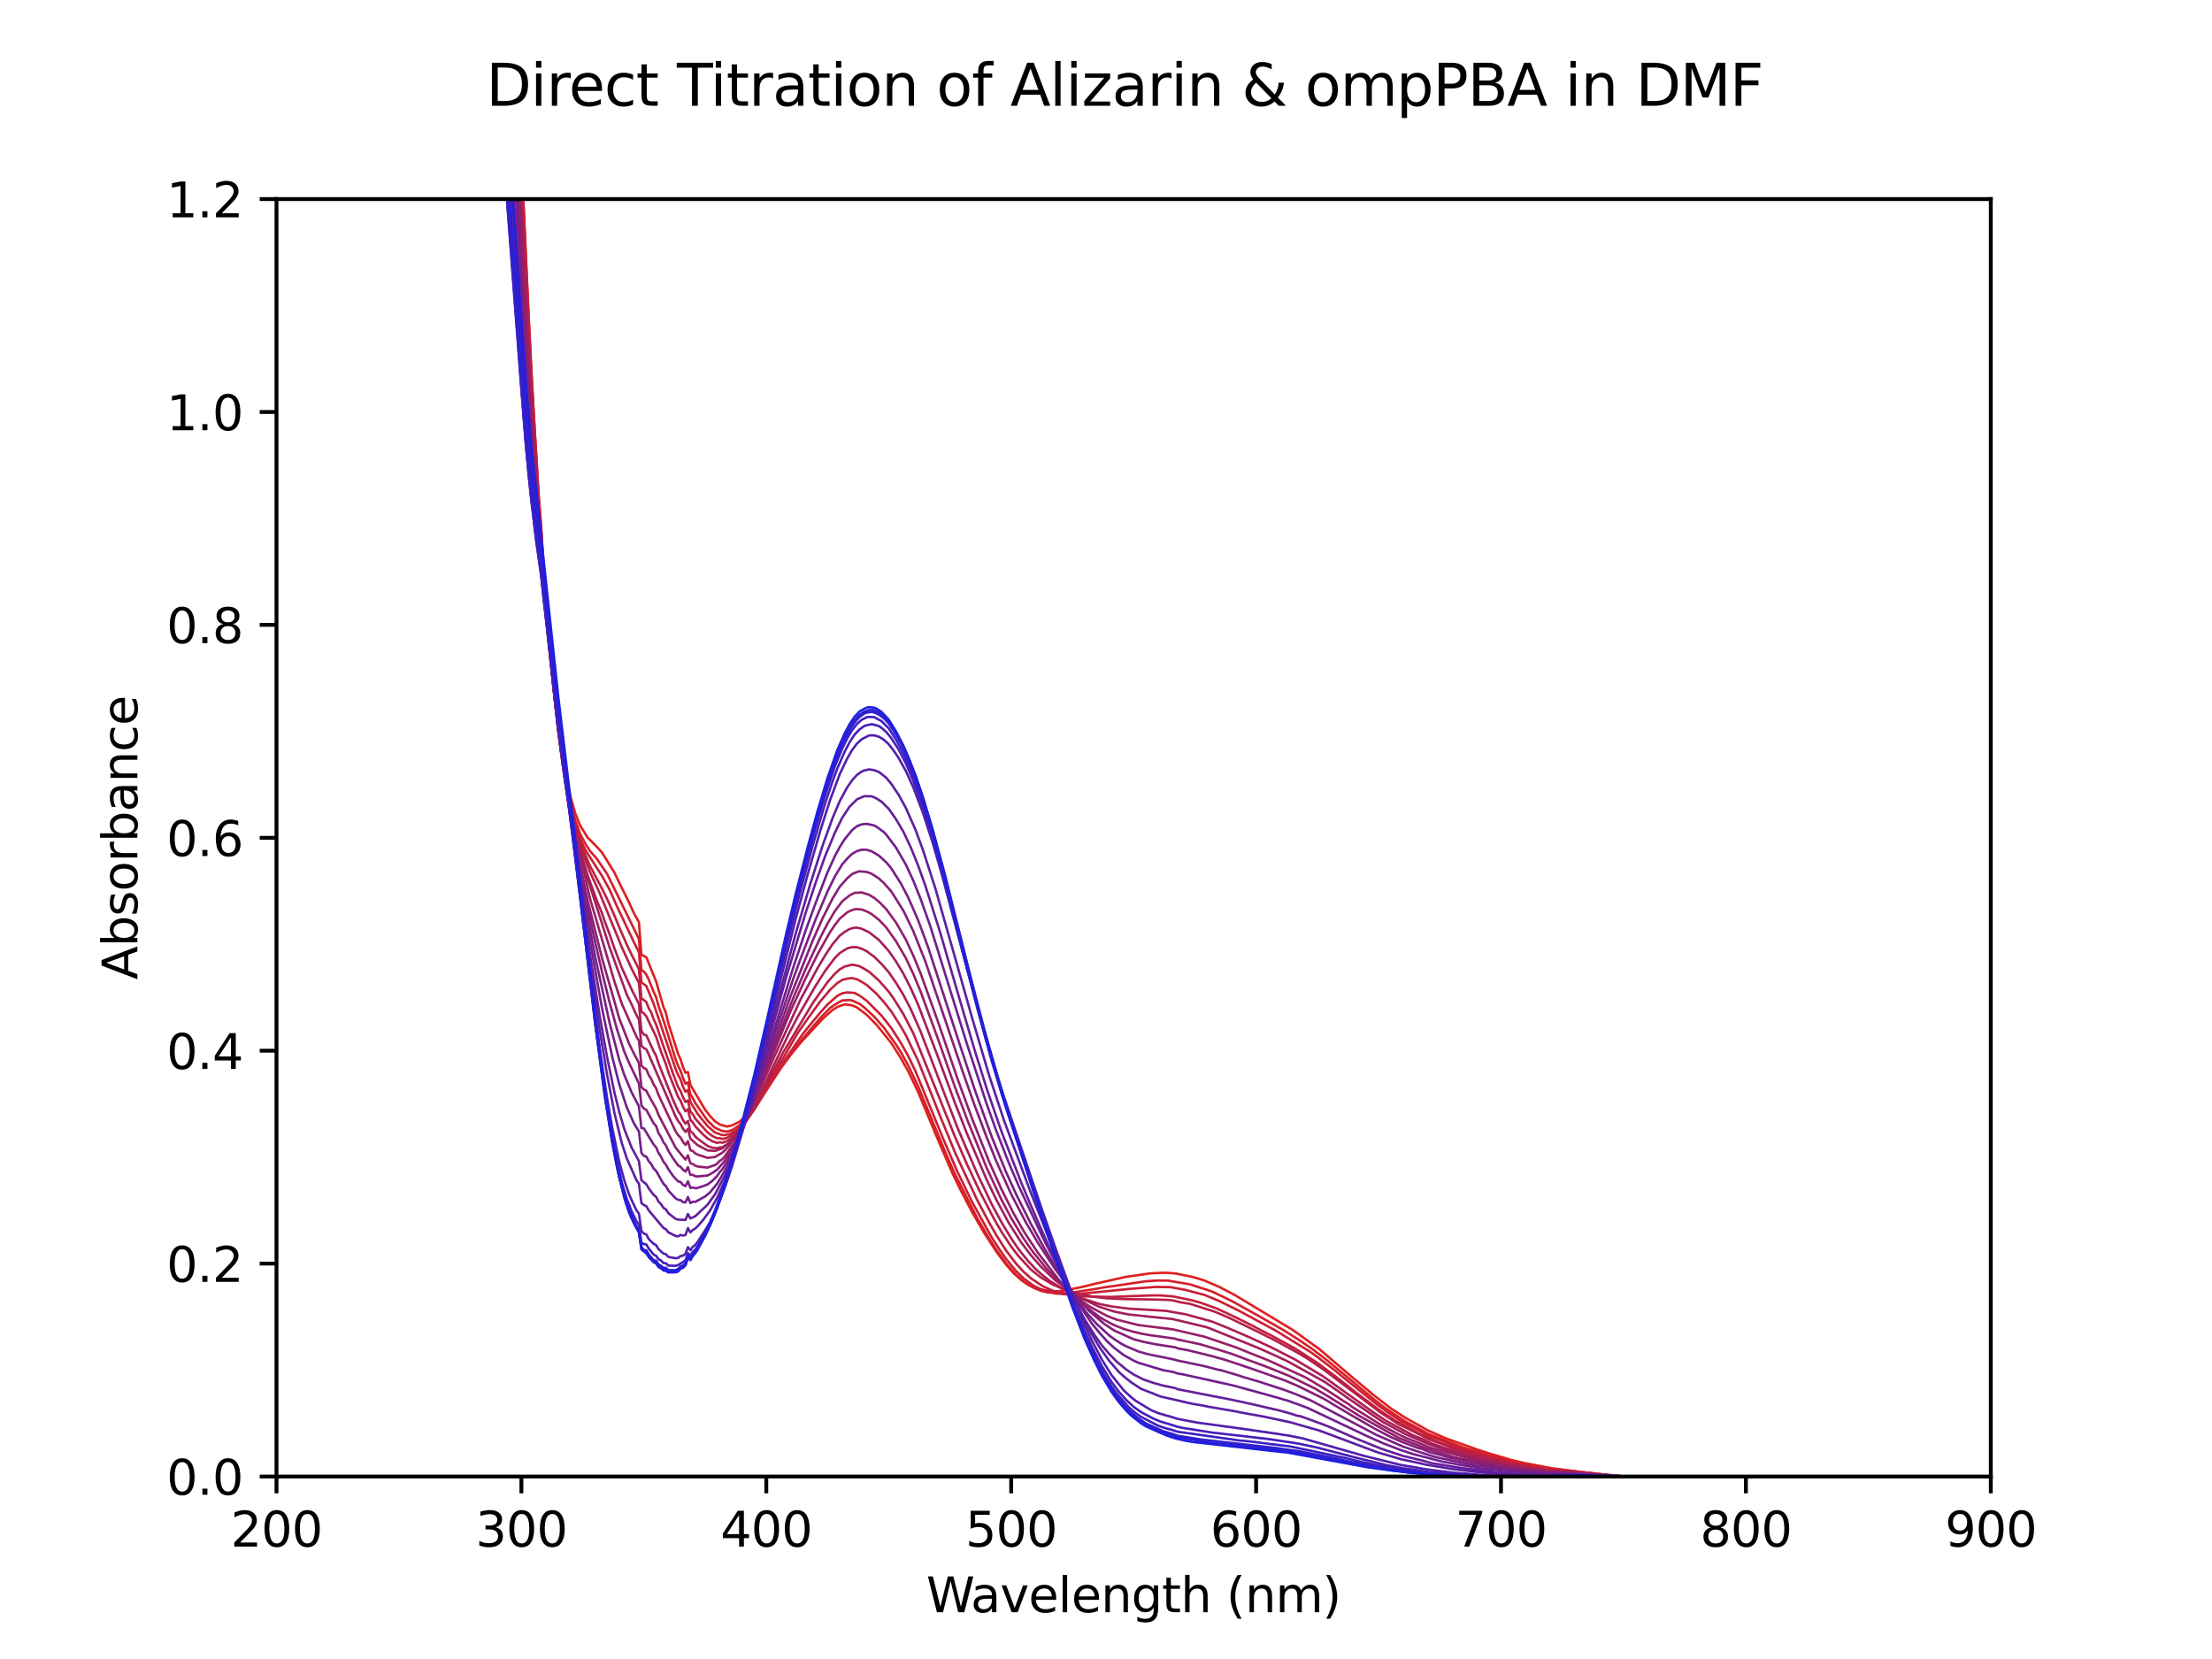 <?xml version="1.0" encoding="utf-8" standalone="no"?>
<!DOCTYPE svg PUBLIC "-//W3C//DTD SVG 1.1//EN"
  "http://www.w3.org/Graphics/SVG/1.1/DTD/svg11.dtd">
<svg xmlns:xlink="http://www.w3.org/1999/xlink" width="460.8pt" height="345.6pt" viewBox="0 0 460.8 345.6" xmlns="http://www.w3.org/2000/svg" version="1.1">
 <defs>
  <style type="text/css">*{stroke-linejoin: round; stroke-linecap: butt}</style>
 </defs>
 <g id="figure_1">
  <g id="patch_1">
   <path d="M 0 345.6 
L 460.8 345.6 
L 460.8 0 
L 0 0 
z
" style="fill: #ffffff"/>
  </g>
  <g id="axes_1">
   <g id="patch_2">
    <path d="M 57.6 307.584 
L 414.72 307.584 
L 414.72 41.472 
L 57.6 41.472 
z
" style="fill: #ffffff"/>
   </g>
   <g id="matplotlib.axis_1">
    <g id="xtick_1">
     <g id="line2d_1">
      <defs>
       <path id="mcff09b314a" d="M 0 0 
L 0 3.5 
" style="stroke: #000000; stroke-width: 0.8"/>
      </defs>
      <g>
       <use xlink:href="#mcff09b314a" x="57.6" y="307.584" style="stroke: #000000; stroke-width: 0.8"/>
      </g>
     </g>
     <g id="text_1">
      <!-- 200 -->
      <g transform="translate(48.056 322.182) scale(0.1 -0.1)">
       <defs>
        <path id="DejaVuSans-32" d="M 1228 531 
L 3431 531 
L 3431 0 
L 469 0 
L 469 531 
Q 828 903 1448 1529 
Q 2069 2156 2228 2338 
Q 2531 2678 2651 2914 
Q 2772 3150 2772 3378 
Q 2772 3750 2511 3984 
Q 2250 4219 1831 4219 
Q 1534 4219 1204 4116 
Q 875 4013 500 3803 
L 500 4441 
Q 881 4594 1212 4672 
Q 1544 4750 1819 4750 
Q 2544 4750 2975 4387 
Q 3406 4025 3406 3419 
Q 3406 3131 3298 2873 
Q 3191 2616 2906 2266 
Q 2828 2175 2409 1742 
Q 1991 1309 1228 531 
z
" transform="scale(0.016)"/>
        <path id="DejaVuSans-30" d="M 2034 4250 
Q 1547 4250 1301 3770 
Q 1056 3291 1056 2328 
Q 1056 1369 1301 889 
Q 1547 409 2034 409 
Q 2525 409 2770 889 
Q 3016 1369 3016 2328 
Q 3016 3291 2770 3770 
Q 2525 4250 2034 4250 
z
M 2034 4750 
Q 2819 4750 3233 4129 
Q 3647 3509 3647 2328 
Q 3647 1150 3233 529 
Q 2819 -91 2034 -91 
Q 1250 -91 836 529 
Q 422 1150 422 2328 
Q 422 3509 836 4129 
Q 1250 4750 2034 4750 
z
" transform="scale(0.016)"/>
       </defs>
       <use xlink:href="#DejaVuSans-32"/>
       <use xlink:href="#DejaVuSans-30" x="63.623"/>
       <use xlink:href="#DejaVuSans-30" x="127.246"/>
      </g>
     </g>
    </g>
    <g id="xtick_2">
     <g id="line2d_2">
      <g>
       <use xlink:href="#mcff09b314a" x="108.617" y="307.584" style="stroke: #000000; stroke-width: 0.8"/>
      </g>
     </g>
     <g id="text_2">
      <!-- 300 -->
      <g transform="translate(99.073 322.182) scale(0.1 -0.1)">
       <defs>
        <path id="DejaVuSans-33" d="M 2597 2516 
Q 3050 2419 3304 2112 
Q 3559 1806 3559 1356 
Q 3559 666 3084 287 
Q 2609 -91 1734 -91 
Q 1441 -91 1130 -33 
Q 819 25 488 141 
L 488 750 
Q 750 597 1062 519 
Q 1375 441 1716 441 
Q 2309 441 2620 675 
Q 2931 909 2931 1356 
Q 2931 1769 2642 2001 
Q 2353 2234 1838 2234 
L 1294 2234 
L 1294 2753 
L 1863 2753 
Q 2328 2753 2575 2939 
Q 2822 3125 2822 3475 
Q 2822 3834 2567 4026 
Q 2313 4219 1838 4219 
Q 1578 4219 1281 4162 
Q 984 4106 628 3988 
L 628 4550 
Q 988 4650 1302 4700 
Q 1616 4750 1894 4750 
Q 2613 4750 3031 4423 
Q 3450 4097 3450 3541 
Q 3450 3153 3228 2886 
Q 3006 2619 2597 2516 
z
" transform="scale(0.016)"/>
       </defs>
       <use xlink:href="#DejaVuSans-33"/>
       <use xlink:href="#DejaVuSans-30" x="63.623"/>
       <use xlink:href="#DejaVuSans-30" x="127.246"/>
      </g>
     </g>
    </g>
    <g id="xtick_3">
     <g id="line2d_3">
      <g>
       <use xlink:href="#mcff09b314a" x="159.634" y="307.584" style="stroke: #000000; stroke-width: 0.8"/>
      </g>
     </g>
     <g id="text_3">
      <!-- 400 -->
      <g transform="translate(150.091 322.182) scale(0.1 -0.1)">
       <defs>
        <path id="DejaVuSans-34" d="M 2419 4116 
L 825 1625 
L 2419 1625 
L 2419 4116 
z
M 2253 4666 
L 3047 4666 
L 3047 1625 
L 3713 1625 
L 3713 1100 
L 3047 1100 
L 3047 0 
L 2419 0 
L 2419 1100 
L 313 1100 
L 313 1709 
L 2253 4666 
z
" transform="scale(0.016)"/>
       </defs>
       <use xlink:href="#DejaVuSans-34"/>
       <use xlink:href="#DejaVuSans-30" x="63.623"/>
       <use xlink:href="#DejaVuSans-30" x="127.246"/>
      </g>
     </g>
    </g>
    <g id="xtick_4">
     <g id="line2d_4">
      <g>
       <use xlink:href="#mcff09b314a" x="210.651" y="307.584" style="stroke: #000000; stroke-width: 0.8"/>
      </g>
     </g>
     <g id="text_4">
      <!-- 500 -->
      <g transform="translate(201.108 322.182) scale(0.1 -0.1)">
       <defs>
        <path id="DejaVuSans-35" d="M 691 4666 
L 3169 4666 
L 3169 4134 
L 1269 4134 
L 1269 2991 
Q 1406 3038 1543 3061 
Q 1681 3084 1819 3084 
Q 2600 3084 3056 2656 
Q 3513 2228 3513 1497 
Q 3513 744 3044 326 
Q 2575 -91 1722 -91 
Q 1428 -91 1123 -41 
Q 819 9 494 109 
L 494 744 
Q 775 591 1075 516 
Q 1375 441 1709 441 
Q 2250 441 2565 725 
Q 2881 1009 2881 1497 
Q 2881 1984 2565 2268 
Q 2250 2553 1709 2553 
Q 1456 2553 1204 2497 
Q 953 2441 691 2322 
L 691 4666 
z
" transform="scale(0.016)"/>
       </defs>
       <use xlink:href="#DejaVuSans-35"/>
       <use xlink:href="#DejaVuSans-30" x="63.623"/>
       <use xlink:href="#DejaVuSans-30" x="127.246"/>
      </g>
     </g>
    </g>
    <g id="xtick_5">
     <g id="line2d_5">
      <g>
       <use xlink:href="#mcff09b314a" x="261.669" y="307.584" style="stroke: #000000; stroke-width: 0.8"/>
      </g>
     </g>
     <g id="text_5">
      <!-- 600 -->
      <g transform="translate(252.125 322.182) scale(0.1 -0.1)">
       <defs>
        <path id="DejaVuSans-36" d="M 2113 2584 
Q 1688 2584 1439 2293 
Q 1191 2003 1191 1497 
Q 1191 994 1439 701 
Q 1688 409 2113 409 
Q 2538 409 2786 701 
Q 3034 994 3034 1497 
Q 3034 2003 2786 2293 
Q 2538 2584 2113 2584 
z
M 3366 4563 
L 3366 3988 
Q 3128 4100 2886 4159 
Q 2644 4219 2406 4219 
Q 1781 4219 1451 3797 
Q 1122 3375 1075 2522 
Q 1259 2794 1537 2939 
Q 1816 3084 2150 3084 
Q 2853 3084 3261 2657 
Q 3669 2231 3669 1497 
Q 3669 778 3244 343 
Q 2819 -91 2113 -91 
Q 1303 -91 875 529 
Q 447 1150 447 2328 
Q 447 3434 972 4092 
Q 1497 4750 2381 4750 
Q 2619 4750 2861 4703 
Q 3103 4656 3366 4563 
z
" transform="scale(0.016)"/>
       </defs>
       <use xlink:href="#DejaVuSans-36"/>
       <use xlink:href="#DejaVuSans-30" x="63.623"/>
       <use xlink:href="#DejaVuSans-30" x="127.246"/>
      </g>
     </g>
    </g>
    <g id="xtick_6">
     <g id="line2d_6">
      <g>
       <use xlink:href="#mcff09b314a" x="312.686" y="307.584" style="stroke: #000000; stroke-width: 0.8"/>
      </g>
     </g>
     <g id="text_6">
      <!-- 700 -->
      <g transform="translate(303.142 322.182) scale(0.1 -0.1)">
       <defs>
        <path id="DejaVuSans-37" d="M 525 4666 
L 3525 4666 
L 3525 4397 
L 1831 0 
L 1172 0 
L 2766 4134 
L 525 4134 
L 525 4666 
z
" transform="scale(0.016)"/>
       </defs>
       <use xlink:href="#DejaVuSans-37"/>
       <use xlink:href="#DejaVuSans-30" x="63.623"/>
       <use xlink:href="#DejaVuSans-30" x="127.246"/>
      </g>
     </g>
    </g>
    <g id="xtick_7">
     <g id="line2d_7">
      <g>
       <use xlink:href="#mcff09b314a" x="363.703" y="307.584" style="stroke: #000000; stroke-width: 0.8"/>
      </g>
     </g>
     <g id="text_7">
      <!-- 800 -->
      <g transform="translate(354.159 322.182) scale(0.1 -0.1)">
       <defs>
        <path id="DejaVuSans-38" d="M 2034 2216 
Q 1584 2216 1326 1975 
Q 1069 1734 1069 1313 
Q 1069 891 1326 650 
Q 1584 409 2034 409 
Q 2484 409 2743 651 
Q 3003 894 3003 1313 
Q 3003 1734 2745 1975 
Q 2488 2216 2034 2216 
z
M 1403 2484 
Q 997 2584 770 2862 
Q 544 3141 544 3541 
Q 544 4100 942 4425 
Q 1341 4750 2034 4750 
Q 2731 4750 3128 4425 
Q 3525 4100 3525 3541 
Q 3525 3141 3298 2862 
Q 3072 2584 2669 2484 
Q 3125 2378 3379 2068 
Q 3634 1759 3634 1313 
Q 3634 634 3220 271 
Q 2806 -91 2034 -91 
Q 1263 -91 848 271 
Q 434 634 434 1313 
Q 434 1759 690 2068 
Q 947 2378 1403 2484 
z
M 1172 3481 
Q 1172 3119 1398 2916 
Q 1625 2713 2034 2713 
Q 2441 2713 2670 2916 
Q 2900 3119 2900 3481 
Q 2900 3844 2670 4047 
Q 2441 4250 2034 4250 
Q 1625 4250 1398 4047 
Q 1172 3844 1172 3481 
z
" transform="scale(0.016)"/>
       </defs>
       <use xlink:href="#DejaVuSans-38"/>
       <use xlink:href="#DejaVuSans-30" x="63.623"/>
       <use xlink:href="#DejaVuSans-30" x="127.246"/>
      </g>
     </g>
    </g>
    <g id="xtick_8">
     <g id="line2d_8">
      <g>
       <use xlink:href="#mcff09b314a" x="414.72" y="307.584" style="stroke: #000000; stroke-width: 0.8"/>
      </g>
     </g>
     <g id="text_8">
      <!-- 900 -->
      <g transform="translate(405.176 322.182) scale(0.1 -0.1)">
       <defs>
        <path id="DejaVuSans-39" d="M 703 97 
L 703 672 
Q 941 559 1184 500 
Q 1428 441 1663 441 
Q 2288 441 2617 861 
Q 2947 1281 2994 2138 
Q 2813 1869 2534 1725 
Q 2256 1581 1919 1581 
Q 1219 1581 811 2004 
Q 403 2428 403 3163 
Q 403 3881 828 4315 
Q 1253 4750 1959 4750 
Q 2769 4750 3195 4129 
Q 3622 3509 3622 2328 
Q 3622 1225 3098 567 
Q 2575 -91 1691 -91 
Q 1453 -91 1209 -44 
Q 966 3 703 97 
z
M 1959 2075 
Q 2384 2075 2632 2365 
Q 2881 2656 2881 3163 
Q 2881 3666 2632 3958 
Q 2384 4250 1959 4250 
Q 1534 4250 1286 3958 
Q 1038 3666 1038 3163 
Q 1038 2656 1286 2365 
Q 1534 2075 1959 2075 
z
" transform="scale(0.016)"/>
       </defs>
       <use xlink:href="#DejaVuSans-39"/>
       <use xlink:href="#DejaVuSans-30" x="63.623"/>
       <use xlink:href="#DejaVuSans-30" x="127.246"/>
      </g>
     </g>
    </g>
    <g id="text_9">
     <!-- Wavelength (nm) -->
     <g transform="translate(192.968 335.861) scale(0.1 -0.1)">
      <defs>
       <path id="DejaVuSans-57" d="M 213 4666 
L 850 4666 
L 1831 722 
L 2809 4666 
L 3519 4666 
L 4500 722 
L 5478 4666 
L 6119 4666 
L 4947 0 
L 4153 0 
L 3169 4050 
L 2175 0 
L 1381 0 
L 213 4666 
z
" transform="scale(0.016)"/>
       <path id="DejaVuSans-61" d="M 2194 1759 
Q 1497 1759 1228 1600 
Q 959 1441 959 1056 
Q 959 750 1161 570 
Q 1363 391 1709 391 
Q 2188 391 2477 730 
Q 2766 1069 2766 1631 
L 2766 1759 
L 2194 1759 
z
M 3341 1997 
L 3341 0 
L 2766 0 
L 2766 531 
Q 2569 213 2275 61 
Q 1981 -91 1556 -91 
Q 1019 -91 701 211 
Q 384 513 384 1019 
Q 384 1609 779 1909 
Q 1175 2209 1959 2209 
L 2766 2209 
L 2766 2266 
Q 2766 2663 2505 2880 
Q 2244 3097 1772 3097 
Q 1472 3097 1187 3025 
Q 903 2953 641 2809 
L 641 3341 
Q 956 3463 1253 3523 
Q 1550 3584 1831 3584 
Q 2591 3584 2966 3190 
Q 3341 2797 3341 1997 
z
" transform="scale(0.016)"/>
       <path id="DejaVuSans-76" d="M 191 3500 
L 800 3500 
L 1894 563 
L 2988 3500 
L 3597 3500 
L 2284 0 
L 1503 0 
L 191 3500 
z
" transform="scale(0.016)"/>
       <path id="DejaVuSans-65" d="M 3597 1894 
L 3597 1613 
L 953 1613 
Q 991 1019 1311 708 
Q 1631 397 2203 397 
Q 2534 397 2845 478 
Q 3156 559 3463 722 
L 3463 178 
Q 3153 47 2828 -22 
Q 2503 -91 2169 -91 
Q 1331 -91 842 396 
Q 353 884 353 1716 
Q 353 2575 817 3079 
Q 1281 3584 2069 3584 
Q 2775 3584 3186 3129 
Q 3597 2675 3597 1894 
z
M 3022 2063 
Q 3016 2534 2758 2815 
Q 2500 3097 2075 3097 
Q 1594 3097 1305 2825 
Q 1016 2553 972 2059 
L 3022 2063 
z
" transform="scale(0.016)"/>
       <path id="DejaVuSans-6c" d="M 603 4863 
L 1178 4863 
L 1178 0 
L 603 0 
L 603 4863 
z
" transform="scale(0.016)"/>
       <path id="DejaVuSans-6e" d="M 3513 2113 
L 3513 0 
L 2938 0 
L 2938 2094 
Q 2938 2591 2744 2837 
Q 2550 3084 2163 3084 
Q 1697 3084 1428 2787 
Q 1159 2491 1159 1978 
L 1159 0 
L 581 0 
L 581 3500 
L 1159 3500 
L 1159 2956 
Q 1366 3272 1645 3428 
Q 1925 3584 2291 3584 
Q 2894 3584 3203 3211 
Q 3513 2838 3513 2113 
z
" transform="scale(0.016)"/>
       <path id="DejaVuSans-67" d="M 2906 1791 
Q 2906 2416 2648 2759 
Q 2391 3103 1925 3103 
Q 1463 3103 1205 2759 
Q 947 2416 947 1791 
Q 947 1169 1205 825 
Q 1463 481 1925 481 
Q 2391 481 2648 825 
Q 2906 1169 2906 1791 
z
M 3481 434 
Q 3481 -459 3084 -895 
Q 2688 -1331 1869 -1331 
Q 1566 -1331 1297 -1286 
Q 1028 -1241 775 -1147 
L 775 -588 
Q 1028 -725 1275 -790 
Q 1522 -856 1778 -856 
Q 2344 -856 2625 -561 
Q 2906 -266 2906 331 
L 2906 616 
Q 2728 306 2450 153 
Q 2172 0 1784 0 
Q 1141 0 747 490 
Q 353 981 353 1791 
Q 353 2603 747 3093 
Q 1141 3584 1784 3584 
Q 2172 3584 2450 3431 
Q 2728 3278 2906 2969 
L 2906 3500 
L 3481 3500 
L 3481 434 
z
" transform="scale(0.016)"/>
       <path id="DejaVuSans-74" d="M 1172 4494 
L 1172 3500 
L 2356 3500 
L 2356 3053 
L 1172 3053 
L 1172 1153 
Q 1172 725 1289 603 
Q 1406 481 1766 481 
L 2356 481 
L 2356 0 
L 1766 0 
Q 1100 0 847 248 
Q 594 497 594 1153 
L 594 3053 
L 172 3053 
L 172 3500 
L 594 3500 
L 594 4494 
L 1172 4494 
z
" transform="scale(0.016)"/>
       <path id="DejaVuSans-68" d="M 3513 2113 
L 3513 0 
L 2938 0 
L 2938 2094 
Q 2938 2591 2744 2837 
Q 2550 3084 2163 3084 
Q 1697 3084 1428 2787 
Q 1159 2491 1159 1978 
L 1159 0 
L 581 0 
L 581 4863 
L 1159 4863 
L 1159 2956 
Q 1366 3272 1645 3428 
Q 1925 3584 2291 3584 
Q 2894 3584 3203 3211 
Q 3513 2838 3513 2113 
z
" transform="scale(0.016)"/>
       <path id="DejaVuSans-20" transform="scale(0.016)"/>
       <path id="DejaVuSans-28" d="M 1984 4856 
Q 1566 4138 1362 3434 
Q 1159 2731 1159 2009 
Q 1159 1288 1364 580 
Q 1569 -128 1984 -844 
L 1484 -844 
Q 1016 -109 783 600 
Q 550 1309 550 2009 
Q 550 2706 781 3412 
Q 1013 4119 1484 4856 
L 1984 4856 
z
" transform="scale(0.016)"/>
       <path id="DejaVuSans-6d" d="M 3328 2828 
Q 3544 3216 3844 3400 
Q 4144 3584 4550 3584 
Q 5097 3584 5394 3201 
Q 5691 2819 5691 2113 
L 5691 0 
L 5113 0 
L 5113 2094 
Q 5113 2597 4934 2840 
Q 4756 3084 4391 3084 
Q 3944 3084 3684 2787 
Q 3425 2491 3425 1978 
L 3425 0 
L 2847 0 
L 2847 2094 
Q 2847 2600 2669 2842 
Q 2491 3084 2119 3084 
Q 1678 3084 1418 2786 
Q 1159 2488 1159 1978 
L 1159 0 
L 581 0 
L 581 3500 
L 1159 3500 
L 1159 2956 
Q 1356 3278 1631 3431 
Q 1906 3584 2284 3584 
Q 2666 3584 2933 3390 
Q 3200 3197 3328 2828 
z
" transform="scale(0.016)"/>
       <path id="DejaVuSans-29" d="M 513 4856 
L 1013 4856 
Q 1481 4119 1714 3412 
Q 1947 2706 1947 2009 
Q 1947 1309 1714 600 
Q 1481 -109 1013 -844 
L 513 -844 
Q 928 -128 1133 580 
Q 1338 1288 1338 2009 
Q 1338 2731 1133 3434 
Q 928 4138 513 4856 
z
" transform="scale(0.016)"/>
      </defs>
      <use xlink:href="#DejaVuSans-57"/>
      <use xlink:href="#DejaVuSans-61" x="92.502"/>
      <use xlink:href="#DejaVuSans-76" x="153.781"/>
      <use xlink:href="#DejaVuSans-65" x="212.961"/>
      <use xlink:href="#DejaVuSans-6c" x="274.484"/>
      <use xlink:href="#DejaVuSans-65" x="302.268"/>
      <use xlink:href="#DejaVuSans-6e" x="363.791"/>
      <use xlink:href="#DejaVuSans-67" x="427.17"/>
      <use xlink:href="#DejaVuSans-74" x="490.646"/>
      <use xlink:href="#DejaVuSans-68" x="529.855"/>
      <use xlink:href="#DejaVuSans-20" x="593.234"/>
      <use xlink:href="#DejaVuSans-28" x="625.021"/>
      <use xlink:href="#DejaVuSans-6e" x="664.035"/>
      <use xlink:href="#DejaVuSans-6d" x="727.414"/>
      <use xlink:href="#DejaVuSans-29" x="824.826"/>
     </g>
    </g>
   </g>
   <g id="matplotlib.axis_2">
    <g id="ytick_1">
     <g id="line2d_9">
      <defs>
       <path id="mf2aa8423a6" d="M 0 0 
L -3.5 0 
" style="stroke: #000000; stroke-width: 0.8"/>
      </defs>
      <g>
       <use xlink:href="#mf2aa8423a6" x="57.6" y="307.584" style="stroke: #000000; stroke-width: 0.8"/>
      </g>
     </g>
     <g id="text_10">
      <!-- 0.0 -->
      <g transform="translate(34.697 311.383) scale(0.1 -0.1)">
       <defs>
        <path id="DejaVuSans-2e" d="M 684 794 
L 1344 794 
L 1344 0 
L 684 0 
L 684 794 
z
" transform="scale(0.016)"/>
       </defs>
       <use xlink:href="#DejaVuSans-30"/>
       <use xlink:href="#DejaVuSans-2e" x="63.623"/>
       <use xlink:href="#DejaVuSans-30" x="95.41"/>
      </g>
     </g>
    </g>
    <g id="ytick_2">
     <g id="line2d_10">
      <g>
       <use xlink:href="#mf2aa8423a6" x="57.6" y="263.232" style="stroke: #000000; stroke-width: 0.8"/>
      </g>
     </g>
     <g id="text_11">
      <!-- 0.2 -->
      <g transform="translate(34.697 267.031) scale(0.1 -0.1)">
       <use xlink:href="#DejaVuSans-30"/>
       <use xlink:href="#DejaVuSans-2e" x="63.623"/>
       <use xlink:href="#DejaVuSans-32" x="95.41"/>
      </g>
     </g>
    </g>
    <g id="ytick_3">
     <g id="line2d_11">
      <g>
       <use xlink:href="#mf2aa8423a6" x="57.6" y="218.88" style="stroke: #000000; stroke-width: 0.8"/>
      </g>
     </g>
     <g id="text_12">
      <!-- 0.4 -->
      <g transform="translate(34.697 222.679) scale(0.1 -0.1)">
       <use xlink:href="#DejaVuSans-30"/>
       <use xlink:href="#DejaVuSans-2e" x="63.623"/>
       <use xlink:href="#DejaVuSans-34" x="95.41"/>
      </g>
     </g>
    </g>
    <g id="ytick_4">
     <g id="line2d_12">
      <g>
       <use xlink:href="#mf2aa8423a6" x="57.6" y="174.528" style="stroke: #000000; stroke-width: 0.8"/>
      </g>
     </g>
     <g id="text_13">
      <!-- 0.6 -->
      <g transform="translate(34.697 178.327) scale(0.1 -0.1)">
       <use xlink:href="#DejaVuSans-30"/>
       <use xlink:href="#DejaVuSans-2e" x="63.623"/>
       <use xlink:href="#DejaVuSans-36" x="95.41"/>
      </g>
     </g>
    </g>
    <g id="ytick_5">
     <g id="line2d_13">
      <g>
       <use xlink:href="#mf2aa8423a6" x="57.6" y="130.176" style="stroke: #000000; stroke-width: 0.8"/>
      </g>
     </g>
     <g id="text_14">
      <!-- 0.8 -->
      <g transform="translate(34.697 133.975) scale(0.1 -0.1)">
       <use xlink:href="#DejaVuSans-30"/>
       <use xlink:href="#DejaVuSans-2e" x="63.623"/>
       <use xlink:href="#DejaVuSans-38" x="95.41"/>
      </g>
     </g>
    </g>
    <g id="ytick_6">
     <g id="line2d_14">
      <g>
       <use xlink:href="#mf2aa8423a6" x="57.6" y="85.824" style="stroke: #000000; stroke-width: 0.8"/>
      </g>
     </g>
     <g id="text_15">
      <!-- 1.0 -->
      <g transform="translate(34.697 89.623) scale(0.1 -0.1)">
       <defs>
        <path id="DejaVuSans-31" d="M 794 531 
L 1825 531 
L 1825 4091 
L 703 3866 
L 703 4441 
L 1819 4666 
L 2450 4666 
L 2450 531 
L 3481 531 
L 3481 0 
L 794 0 
L 794 531 
z
" transform="scale(0.016)"/>
       </defs>
       <use xlink:href="#DejaVuSans-31"/>
       <use xlink:href="#DejaVuSans-2e" x="63.623"/>
       <use xlink:href="#DejaVuSans-30" x="95.41"/>
      </g>
     </g>
    </g>
    <g id="ytick_7">
     <g id="line2d_15">
      <g>
       <use xlink:href="#mf2aa8423a6" x="57.6" y="41.472" style="stroke: #000000; stroke-width: 0.8"/>
      </g>
     </g>
     <g id="text_16">
      <!-- 1.2 -->
      <g transform="translate(34.697 45.271) scale(0.1 -0.1)">
       <use xlink:href="#DejaVuSans-31"/>
       <use xlink:href="#DejaVuSans-2e" x="63.623"/>
       <use xlink:href="#DejaVuSans-32" x="95.41"/>
      </g>
     </g>
    </g>
    <g id="text_17">
     <!-- Absorbance -->
     <g transform="translate(28.617 204.075) rotate(-90) scale(0.1 -0.1)">
      <defs>
       <path id="DejaVuSans-41" d="M 2188 4044 
L 1331 1722 
L 3047 1722 
L 2188 4044 
z
M 1831 4666 
L 2547 4666 
L 4325 0 
L 3669 0 
L 3244 1197 
L 1141 1197 
L 716 0 
L 50 0 
L 1831 4666 
z
" transform="scale(0.016)"/>
       <path id="DejaVuSans-62" d="M 3116 1747 
Q 3116 2381 2855 2742 
Q 2594 3103 2138 3103 
Q 1681 3103 1420 2742 
Q 1159 2381 1159 1747 
Q 1159 1113 1420 752 
Q 1681 391 2138 391 
Q 2594 391 2855 752 
Q 3116 1113 3116 1747 
z
M 1159 2969 
Q 1341 3281 1617 3432 
Q 1894 3584 2278 3584 
Q 2916 3584 3314 3078 
Q 3713 2572 3713 1747 
Q 3713 922 3314 415 
Q 2916 -91 2278 -91 
Q 1894 -91 1617 61 
Q 1341 213 1159 525 
L 1159 0 
L 581 0 
L 581 4863 
L 1159 4863 
L 1159 2969 
z
" transform="scale(0.016)"/>
       <path id="DejaVuSans-73" d="M 2834 3397 
L 2834 2853 
Q 2591 2978 2328 3040 
Q 2066 3103 1784 3103 
Q 1356 3103 1142 2972 
Q 928 2841 928 2578 
Q 928 2378 1081 2264 
Q 1234 2150 1697 2047 
L 1894 2003 
Q 2506 1872 2764 1633 
Q 3022 1394 3022 966 
Q 3022 478 2636 193 
Q 2250 -91 1575 -91 
Q 1294 -91 989 -36 
Q 684 19 347 128 
L 347 722 
Q 666 556 975 473 
Q 1284 391 1588 391 
Q 1994 391 2212 530 
Q 2431 669 2431 922 
Q 2431 1156 2273 1281 
Q 2116 1406 1581 1522 
L 1381 1569 
Q 847 1681 609 1914 
Q 372 2147 372 2553 
Q 372 3047 722 3315 
Q 1072 3584 1716 3584 
Q 2034 3584 2315 3537 
Q 2597 3491 2834 3397 
z
" transform="scale(0.016)"/>
       <path id="DejaVuSans-6f" d="M 1959 3097 
Q 1497 3097 1228 2736 
Q 959 2375 959 1747 
Q 959 1119 1226 758 
Q 1494 397 1959 397 
Q 2419 397 2687 759 
Q 2956 1122 2956 1747 
Q 2956 2369 2687 2733 
Q 2419 3097 1959 3097 
z
M 1959 3584 
Q 2709 3584 3137 3096 
Q 3566 2609 3566 1747 
Q 3566 888 3137 398 
Q 2709 -91 1959 -91 
Q 1206 -91 779 398 
Q 353 888 353 1747 
Q 353 2609 779 3096 
Q 1206 3584 1959 3584 
z
" transform="scale(0.016)"/>
       <path id="DejaVuSans-72" d="M 2631 2963 
Q 2534 3019 2420 3045 
Q 2306 3072 2169 3072 
Q 1681 3072 1420 2755 
Q 1159 2438 1159 1844 
L 1159 0 
L 581 0 
L 581 3500 
L 1159 3500 
L 1159 2956 
Q 1341 3275 1631 3429 
Q 1922 3584 2338 3584 
Q 2397 3584 2469 3576 
Q 2541 3569 2628 3553 
L 2631 2963 
z
" transform="scale(0.016)"/>
       <path id="DejaVuSans-63" d="M 3122 3366 
L 3122 2828 
Q 2878 2963 2633 3030 
Q 2388 3097 2138 3097 
Q 1578 3097 1268 2742 
Q 959 2388 959 1747 
Q 959 1106 1268 751 
Q 1578 397 2138 397 
Q 2388 397 2633 464 
Q 2878 531 3122 666 
L 3122 134 
Q 2881 22 2623 -34 
Q 2366 -91 2075 -91 
Q 1284 -91 818 406 
Q 353 903 353 1747 
Q 353 2603 823 3093 
Q 1294 3584 2113 3584 
Q 2378 3584 2631 3529 
Q 2884 3475 3122 3366 
z
" transform="scale(0.016)"/>
      </defs>
      <use xlink:href="#DejaVuSans-41"/>
      <use xlink:href="#DejaVuSans-62" x="68.408"/>
      <use xlink:href="#DejaVuSans-73" x="131.885"/>
      <use xlink:href="#DejaVuSans-6f" x="183.984"/>
      <use xlink:href="#DejaVuSans-72" x="245.166"/>
      <use xlink:href="#DejaVuSans-62" x="286.279"/>
      <use xlink:href="#DejaVuSans-61" x="349.756"/>
      <use xlink:href="#DejaVuSans-6e" x="411.035"/>
      <use xlink:href="#DejaVuSans-63" x="474.414"/>
      <use xlink:href="#DejaVuSans-65" x="529.395"/>
     </g>
    </g>
   </g>
   <g id="line2d_16">
    <path d="M 363.703 308.982 
L 363.193 308.796 
L 361.152 308.831 
L 347.888 308.508 
L 345.847 308.343 
L 343.806 308.203 
L 335.133 307.283 
L 334.113 307.206 
L 326.46 306.27 
L 325.44 306.141 
L 323.399 305.891 
L 317.277 304.723 
L 314.726 304.113 
L 312.686 303.485 
L 310.645 302.913 
L 308.094 302.098 
L 300.952 299.54 
L 297.381 297.951 
L 294.83 296.506 
L 292.789 295.376 
L 289.728 293.389 
L 286.157 290.625 
L 283.606 288.49 
L 282.075 287.234 
L 274.933 281.119 
L 269.321 277.061 
L 257.077 269.69 
L 255.547 268.91 
L 254.016 268.084 
L 250.955 266.785 
L 249.935 266.442 
L 248.404 266.004 
L 244.833 265.272 
L 242.792 265.131 
L 239.731 265.254 
L 234.629 265.972 
L 227.487 267.577 
L 226.467 267.844 
L 225.446 268.094 
L 221.365 268.907 
L 219.324 269.021 
L 216.773 268.69 
L 215.243 268.161 
L 213.712 267.314 
L 212.692 266.594 
L 211.162 265.233 
L 209.631 263.51 
L 207.59 260.786 
L 205.04 256.866 
L 202.489 252.462 
L 199.938 247.581 
L 198.407 244.385 
L 195.346 237.314 
L 191.265 227.488 
L 189.224 223.215 
L 187.694 220.469 
L 185.653 217.27 
L 183.612 214.722 
L 182.592 213.487 
L 181.572 212.439 
L 180.551 211.403 
L 178.511 209.856 
L 177.49 209.433 
L 175.96 209.22 
L 174.429 209.762 
L 173.409 210.422 
L 171.368 212.239 
L 166.777 217.211 
L 164.736 219.711 
L 162.185 223.129 
L 156.573 231.27 
L 155.553 232.373 
L 154.022 233.686 
L 152.492 234.434 
L 151.472 234.678 
L 150.451 234.41 
L 149.941 234.248 
L 148.921 233.558 
L 147.9 232.489 
L 146.88 231.157 
L 143.819 226 
L 143.309 223.334 
L 142.799 223.5 
L 142.288 222.308 
L 141.778 220.704 
L 141.268 219.592 
L 140.248 216.361 
L 139.227 213.206 
L 138.717 211.006 
L 138.207 209.74 
L 136.677 204.436 
L 134.636 199.417 
L 133.616 198.879 
L 133.105 192.122 
L 132.085 190.284 
L 131.065 188.049 
L 129.024 183.933 
L 128.004 181.78 
L 125.453 177.665 
L 124.432 176.514 
L 122.392 174.442 
L 120.861 171.987 
L 119.841 169.467 
L 118.821 165.831 
L 117.8 160.9 
L 116.78 154.527 
L 115.76 146.455 
L 114.739 136.268 
L 113.209 117.647 
L 112.699 109.043 
L 112.188 102.825 
L 111.168 85.881 
L 110.148 66.569 
L 108.617 32.181 
L 107.207 -1 
L 107.207 -1 
" clip-path="url(#pa2ee084e97)" style="fill: none; stroke: #e01f1f; stroke-width: 0.5; stroke-linecap: square"/>
   </g>
   <g id="line2d_17">
    <path d="M 363.703 308.928 
L 362.683 308.803 
L 348.398 308.487 
L 339.215 307.718 
L 338.194 307.584 
L 335.643 307.396 
L 319.828 305.556 
L 318.298 305.246 
L 316.767 304.939 
L 311.155 303.434 
L 310.135 303.201 
L 307.584 302.358 
L 306.564 302.074 
L 304.523 301.428 
L 297.381 298.635 
L 295.34 297.501 
L 292.789 296.135 
L 288.708 293.436 
L 286.667 291.879 
L 276.974 283.81 
L 275.443 282.594 
L 273.403 281.05 
L 270.341 278.961 
L 267.28 277.032 
L 263.709 275.002 
L 262.179 274.124 
L 256.567 271.014 
L 252.485 269.047 
L 247.894 267.551 
L 243.302 266.775 
L 241.262 266.752 
L 238.711 266.908 
L 229.528 268.264 
L 228.507 268.464 
L 222.385 269.415 
L 218.304 269.253 
L 216.773 268.881 
L 215.243 268.222 
L 214.223 267.631 
L 213.202 266.909 
L 211.672 265.582 
L 209.631 263.239 
L 207.59 260.428 
L 206.06 258.024 
L 203.509 253.644 
L 198.917 244.556 
L 196.877 239.926 
L 191.265 226.31 
L 189.224 222.002 
L 187.694 219.24 
L 186.673 217.62 
L 184.123 214.06 
L 182.082 211.76 
L 180.041 209.866 
L 179.021 209.097 
L 177.49 208.425 
L 176.98 208.329 
L 175.45 208.417 
L 173.919 209.271 
L 172.899 210.009 
L 170.858 212.094 
L 166.267 217.491 
L 163.205 221.68 
L 157.083 231.083 
L 156.063 232.479 
L 154.022 234.438 
L 152.492 235.422 
L 151.472 235.731 
L 150.451 235.605 
L 148.921 234.916 
L 147.39 233.44 
L 144.839 229.797 
L 144.329 228.768 
L 143.819 228.01 
L 143.309 225.473 
L 142.799 225.772 
L 142.288 224.587 
L 141.778 223.107 
L 141.268 222.054 
L 140.758 220.74 
L 138.717 214.115 
L 137.697 211.027 
L 137.187 209.575 
L 136.677 207.729 
L 136.166 206.604 
L 135.146 204.069 
L 134.636 203.023 
L 134.126 202.387 
L 133.616 202.115 
L 133.105 195.613 
L 126.473 182.047 
L 124.943 179.794 
L 124.432 179.01 
L 122.902 177.265 
L 121.882 175.671 
L 120.861 173.732 
L 119.841 170.893 
L 118.821 167.09 
L 117.8 161.979 
L 116.78 155.503 
L 115.76 147.178 
L 114.739 137.087 
L 113.209 118.199 
L 112.699 109.643 
L 112.188 103.254 
L 110.658 77.185 
L 109.127 44.687 
L 107.204 -1 
L 107.204 -1 
" clip-path="url(#pa2ee084e97)" style="fill: none; stroke: #d61f29; stroke-width: 0.5; stroke-linecap: square"/>
   </g>
   <g id="line2d_18">
    <path d="M 363.703 308.843 
L 363.193 308.676 
L 360.642 308.676 
L 355.54 308.601 
L 354.01 308.562 
L 352.989 308.534 
L 342.276 307.938 
L 321.869 305.961 
L 320.848 305.74 
L 318.808 305.438 
L 316.767 305.062 
L 306.564 302.32 
L 304.523 301.689 
L 297.381 298.992 
L 295.85 298.113 
L 293.299 296.833 
L 291.769 295.986 
L 289.218 294.298 
L 287.177 292.832 
L 281.055 287.933 
L 277.994 285.418 
L 274.423 282.67 
L 272.892 281.578 
L 265.75 277.186 
L 258.097 273.055 
L 254.016 271.049 
L 250.955 269.766 
L 246.874 268.695 
L 243.813 268.137 
L 240.752 268.094 
L 235.65 268.47 
L 223.916 269.642 
L 221.875 269.602 
L 219.835 269.454 
L 216.773 268.545 
L 215.243 267.81 
L 213.202 266.278 
L 211.672 264.787 
L 209.631 262.324 
L 208.101 260.122 
L 206.57 257.749 
L 202.489 250.365 
L 199.428 244.058 
L 196.367 236.955 
L 190.755 223.254 
L 189.224 220.045 
L 187.694 217.293 
L 185.653 214.122 
L 183.612 211.54 
L 180.551 208.48 
L 179.021 207.371 
L 178 206.842 
L 176.47 206.731 
L 175.45 206.929 
L 174.429 207.454 
L 172.389 209.246 
L 170.858 210.957 
L 169.328 212.805 
L 167.287 215.319 
L 163.205 221.218 
L 157.083 231.227 
L 155.553 233.323 
L 153.512 235.334 
L 151.982 236.244 
L 150.961 236.465 
L 150.451 236.462 
L 148.921 235.896 
L 147.39 234.578 
L 145.349 232.058 
L 143.819 229.576 
L 143.309 227.04 
L 142.799 227.457 
L 142.288 226.401 
L 141.778 224.895 
L 141.268 223.963 
L 140.758 222.731 
L 136.166 209.096 
L 134.636 205.389 
L 133.616 204.646 
L 133.105 198.379 
L 132.085 196.332 
L 128.514 188.785 
L 126.983 185.33 
L 125.453 182.547 
L 121.882 176.967 
L 120.861 174.703 
L 119.841 171.575 
L 118.821 167.69 
L 118.31 165.301 
L 117.29 159.315 
L 116.27 151.928 
L 115.249 142.729 
L 113.719 125.369 
L 113.209 118.649 
L 112.699 110.156 
L 112.188 103.957 
L 110.658 77.869 
L 109.637 57.411 
L 107.597 10.279 
L 107.114 -1 
L 107.114 -1 
" clip-path="url(#pa2ee084e97)" style="fill: none; stroke: #cc1f33; stroke-width: 0.5; stroke-linecap: square"/>
   </g>
   <g id="line2d_19">
    <path d="M 363.703 308.951 
L 363.193 308.737 
L 361.152 308.761 
L 359.621 308.766 
L 352.989 308.6 
L 348.908 308.436 
L 347.888 308.443 
L 344.316 308.176 
L 339.725 307.717 
L 336.154 307.407 
L 335.133 307.356 
L 326.46 306.499 
L 321.869 306.139 
L 320.848 305.896 
L 316.257 305.141 
L 310.135 303.667 
L 308.604 303.258 
L 299.931 300.53 
L 296.87 299.178 
L 295.34 298.47 
L 290.748 296.009 
L 287.687 294.012 
L 284.626 291.71 
L 282.586 290.175 
L 278.504 286.954 
L 274.423 283.904 
L 269.831 280.951 
L 264.73 278.147 
L 262.689 277.124 
L 261.158 276.292 
L 257.587 274.518 
L 253.506 272.601 
L 249.935 271.329 
L 248.404 270.899 
L 244.323 270.058 
L 241.772 269.868 
L 240.241 269.856 
L 235.65 270.004 
L 231.568 270.179 
L 225.446 270.06 
L 224.426 269.959 
L 222.896 269.74 
L 221.365 269.466 
L 219.324 268.878 
L 217.284 267.976 
L 214.733 266.273 
L 213.202 264.901 
L 211.672 263.243 
L 209.631 260.568 
L 207.59 257.361 
L 206.06 254.687 
L 203.509 249.871 
L 198.917 240.016 
L 195.856 232.523 
L 191.265 221.003 
L 188.714 215.666 
L 187.694 213.89 
L 185.653 210.664 
L 184.123 208.74 
L 182.592 207.017 
L 180.551 205.188 
L 179.531 204.537 
L 178.511 203.995 
L 177.49 203.755 
L 176.47 203.868 
L 175.45 204.152 
L 174.429 204.782 
L 172.899 206.209 
L 170.858 208.628 
L 168.307 212.149 
L 166.267 215.059 
L 160.655 224.653 
L 157.083 231.037 
L 155.043 233.929 
L 153.512 235.64 
L 152.492 236.439 
L 151.472 237.008 
L 150.961 237.196 
L 150.451 237.253 
L 149.941 237.084 
L 149.431 237.133 
L 148.411 236.67 
L 147.39 235.894 
L 144.839 233.041 
L 144.329 232.101 
L 143.819 231.565 
L 143.309 229.241 
L 142.799 229.56 
L 142.288 228.587 
L 141.778 227.289 
L 141.268 226.474 
L 140.248 223.767 
L 138.207 217.94 
L 136.677 213.402 
L 136.166 212.315 
L 135.656 210.924 
L 135.146 210.06 
L 134.636 208.732 
L 133.616 207.95 
L 133.105 201.889 
L 131.575 198.885 
L 130.555 196.753 
L 129.024 193.218 
L 128.004 190.736 
L 126.473 187.27 
L 125.453 185.196 
L 123.412 181.336 
L 122.902 180.397 
L 120.861 175.488 
L 119.841 172.139 
L 118.31 165.303 
L 117.29 159.288 
L 116.27 151.821 
L 115.249 142.483 
L 114.229 131.434 
L 113.209 118.776 
L 112.699 110.503 
L 112.188 104.342 
L 111.168 88.119 
L 109.637 59.06 
L 108.107 24.644 
L 106.986 -1 
L 106.986 -1 
" clip-path="url(#pa2ee084e97)" style="fill: none; stroke: #c21f3d; stroke-width: 0.5; stroke-linecap: square"/>
   </g>
   <g id="line2d_20">
    <path d="M 363.703 308.853 
L 363.193 308.728 
L 345.337 308.268 
L 342.276 307.96 
L 331.562 307.08 
L 330.542 306.95 
L 327.991 306.69 
L 323.909 306.288 
L 321.869 306.214 
L 321.359 305.994 
L 319.828 305.841 
L 313.706 304.698 
L 309.625 303.667 
L 307.584 303.163 
L 304.523 302.245 
L 302.992 301.807 
L 297.381 299.728 
L 296.36 299.147 
L 291.259 296.629 
L 287.687 294.325 
L 279.525 288.172 
L 275.953 285.473 
L 272.382 283.035 
L 270.341 281.812 
L 265.75 279.294 
L 261.669 277.255 
L 256.057 274.537 
L 252.996 273.227 
L 247.894 271.612 
L 245.853 271.284 
L 244.323 270.887 
L 242.792 270.773 
L 239.221 270.688 
L 235.65 270.647 
L 234.629 270.643 
L 230.548 270.457 
L 227.487 270.097 
L 222.385 268.895 
L 219.324 267.606 
L 216.773 266.088 
L 214.733 264.451 
L 212.182 261.677 
L 210.651 259.7 
L 208.611 256.569 
L 207.08 253.932 
L 204.019 248.02 
L 201.468 242.594 
L 198.917 236.752 
L 190.245 215.214 
L 188.204 211.281 
L 186.163 208.017 
L 185.143 206.585 
L 183.102 204.273 
L 181.061 202.445 
L 180.041 201.817 
L 179.021 201.271 
L 178 201.035 
L 177.49 200.97 
L 175.96 201.342 
L 174.939 201.926 
L 173.919 202.846 
L 172.389 204.598 
L 169.328 208.919 
L 163.205 219.148 
L 156.063 232.686 
L 155.043 234.106 
L 153.512 236.016 
L 152.492 236.969 
L 151.472 237.692 
L 150.451 238.065 
L 149.941 237.926 
L 149.431 238.105 
L 148.411 237.749 
L 147.39 237.156 
L 146.37 236.243 
L 144.839 234.631 
L 144.329 233.824 
L 143.819 233.302 
L 143.309 231.062 
L 142.799 231.524 
L 142.288 230.552 
L 141.778 229.324 
L 141.268 228.534 
L 140.248 225.948 
L 139.227 223.36 
L 138.717 221.686 
L 137.697 219.074 
L 136.677 215.975 
L 135.656 213.835 
L 134.636 211.715 
L 134.126 211.113 
L 133.616 210.766 
L 133.105 204.785 
L 131.575 201.81 
L 129.534 197.308 
L 124.943 186.113 
L 123.922 183.866 
L 122.902 181.638 
L 121.371 177.661 
L 120.351 174.295 
L 118.821 167.826 
L 117.8 162.437 
L 116.78 155.797 
L 115.76 147.367 
L 114.739 137.285 
L 113.209 119.208 
L 112.699 111.077 
L 112.188 105.301 
L 110.658 80.947 
L 109.127 50.663 
L 106.79 -1 
L 106.79 -1 
" clip-path="url(#pa2ee084e97)" style="fill: none; stroke: #b81f47; stroke-width: 0.5; stroke-linecap: square"/>
   </g>
   <g id="line2d_21">
    <path d="M 363.703 308.833 
L 363.193 308.668 
L 360.642 308.645 
L 356.05 308.604 
L 345.337 308.207 
L 342.786 307.944 
L 321.869 306.348 
L 321.359 306.15 
L 317.787 305.75 
L 316.257 305.46 
L 314.726 305.178 
L 309.625 303.998 
L 308.604 303.808 
L 300.952 301.658 
L 298.401 300.743 
L 297.381 300.316 
L 296.36 299.79 
L 294.32 298.987 
L 288.708 295.956 
L 286.157 294.256 
L 280.545 290.249 
L 276.464 287.307 
L 275.443 286.608 
L 269.831 283.237 
L 264.73 280.628 
L 260.138 278.518 
L 255.547 276.54 
L 252.485 275.309 
L 246.874 273.762 
L 245.853 273.592 
L 242.792 273.062 
L 235.14 272.618 
L 231.568 272.155 
L 229.018 271.642 
L 225.446 270.484 
L 223.406 269.685 
L 218.814 266.927 
L 217.284 265.743 
L 215.753 264.383 
L 214.223 262.754 
L 212.182 260.234 
L 210.651 257.98 
L 208.611 254.598 
L 206.57 250.813 
L 203.509 244.361 
L 199.428 234.838 
L 195.856 225.53 
L 191.775 214.865 
L 189.734 210.238 
L 188.204 207.263 
L 186.673 204.757 
L 185.143 202.529 
L 183.612 200.779 
L 182.082 199.286 
L 180.551 198.159 
L 179.531 197.645 
L 178.511 197.324 
L 177.49 197.299 
L 176.47 197.581 
L 174.939 198.54 
L 173.919 199.559 
L 171.878 202.268 
L 169.838 205.472 
L 166.267 211.655 
L 164.226 215.541 
L 161.165 221.947 
L 157.083 230.589 
L 155.553 233.355 
L 153.512 236.297 
L 152.492 237.463 
L 151.472 238.387 
L 150.451 239.005 
L 149.941 239.015 
L 149.431 239.195 
L 148.411 239.101 
L 147.39 238.714 
L 145.349 237.219 
L 144.839 236.773 
L 144.329 236.039 
L 143.819 235.685 
L 143.309 233.524 
L 142.799 234.08 
L 142.288 233.34 
L 141.778 232.181 
L 141.268 231.49 
L 140.248 229.213 
L 137.697 222.832 
L 137.187 221.531 
L 136.677 219.92 
L 136.166 219.013 
L 134.636 215.66 
L 134.126 215.531 
L 133.616 214.764 
L 133.105 209.154 
L 131.575 206.123 
L 129.534 201.604 
L 128.004 197.587 
L 126.983 194.612 
L 125.963 191.914 
L 125.453 190.381 
L 124.432 187.858 
L 122.392 182.275 
L 120.861 177.179 
L 119.841 173.196 
L 118.31 165.741 
L 117.29 159.365 
L 116.27 151.77 
L 115.249 142.646 
L 113.719 125.975 
L 112.188 106.111 
L 110.658 82.706 
L 109.127 53.449 
L 106.597 -1 
L 106.597 -1 
" clip-path="url(#pa2ee084e97)" style="fill: none; stroke: #ad1f52; stroke-width: 0.5; stroke-linecap: square"/>
   </g>
   <g id="line2d_22">
    <path d="M 363.703 308.813 
L 363.193 308.644 
L 354.52 308.548 
L 354.01 308.585 
L 352.989 308.499 
L 343.296 308.015 
L 340.745 307.737 
L 322.379 306.4 
L 321.869 306.473 
L 321.359 306.283 
L 316.767 305.706 
L 311.665 304.732 
L 309.115 304.203 
L 307.584 303.83 
L 305.543 303.334 
L 302.482 302.508 
L 298.401 301.128 
L 297.381 300.743 
L 295.85 300.067 
L 292.789 298.767 
L 288.197 296.298 
L 286.667 295.29 
L 280.545 291.092 
L 279.014 289.976 
L 275.953 287.872 
L 268.301 283.623 
L 267.28 283.14 
L 265.24 282.201 
L 262.179 280.83 
L 260.648 280.21 
L 251.465 276.506 
L 244.323 274.792 
L 235.14 273.832 
L 232.079 273.211 
L 229.018 272.241 
L 224.936 270.289 
L 222.896 268.99 
L 219.835 266.707 
L 216.773 263.789 
L 214.733 261.459 
L 212.692 258.762 
L 210.141 254.75 
L 207.59 249.99 
L 205.55 245.778 
L 201.468 236.224 
L 198.917 229.718 
L 195.346 220.031 
L 191.265 209.323 
L 189.734 205.862 
L 188.204 202.851 
L 186.673 200.316 
L 185.143 198.107 
L 183.102 195.816 
L 181.061 194.218 
L 179.531 193.487 
L 178.511 193.254 
L 178 193.252 
L 176.98 193.53 
L 175.96 194.131 
L 174.939 194.905 
L 173.409 196.738 
L 171.878 199.033 
L 170.348 201.615 
L 166.777 208.187 
L 161.165 220.413 
L 157.083 229.785 
L 155.043 233.616 
L 153.512 236.034 
L 151.982 237.985 
L 150.451 239.232 
L 148.921 239.768 
L 147.39 239.64 
L 145.349 238.564 
L 143.819 237.21 
L 143.309 235.199 
L 142.799 235.796 
L 142.288 235.146 
L 141.778 234.161 
L 141.268 233.528 
L 140.758 232.641 
L 135.146 219.677 
L 134.636 218.578 
L 134.126 218.34 
L 133.616 217.828 
L 133.105 212.355 
L 132.595 211.487 
L 131.575 209.23 
L 130.555 207.155 
L 126.983 197.346 
L 121.882 181.343 
L 120.351 175.145 
L 118.821 167.804 
L 117.8 162.017 
L 116.27 150.968 
L 115.249 141.733 
L 113.719 125.363 
L 113.209 119.257 
L 112.699 111.754 
L 112.188 106.116 
L 111.168 91.634 
L 110.148 75.234 
L 108.617 45 
L 106.391 -1 
L 106.391 -1 
" clip-path="url(#pa2ee084e97)" style="fill: none; stroke: #a31f5c; stroke-width: 0.5; stroke-linecap: square"/>
   </g>
   <g id="line2d_23">
    <path d="M 363.703 308.919 
L 363.193 308.755 
L 361.152 308.731 
L 359.621 308.715 
L 356.56 308.663 
L 355.54 308.641 
L 352.989 308.559 
L 351.969 308.551 
L 346.867 308.338 
L 343.806 308.086 
L 339.215 307.704 
L 338.194 307.584 
L 325.95 306.682 
L 323.909 306.642 
L 322.379 306.523 
L 321.869 306.594 
L 320.848 306.362 
L 319.828 306.297 
L 317.277 306.007 
L 313.196 305.332 
L 307.074 304.097 
L 297.891 301.576 
L 295.34 300.504 
L 292.789 299.493 
L 291.259 298.769 
L 287.687 296.834 
L 286.157 295.89 
L 281.565 293.013 
L 281.055 292.583 
L 280.035 291.957 
L 276.464 289.617 
L 273.913 288.093 
L 271.872 286.896 
L 264.219 283.39 
L 260.138 281.775 
L 257.587 280.725 
L 250.955 278.473 
L 244.323 276.93 
L 237.18 276.042 
L 232.589 274.894 
L 230.548 274.106 
L 226.977 272.167 
L 224.936 270.754 
L 222.896 269.146 
L 220.345 266.765 
L 217.794 264.017 
L 215.243 260.88 
L 213.202 257.966 
L 210.651 253.746 
L 208.611 249.888 
L 205.55 243.299 
L 201.468 233.194 
L 198.917 226.399 
L 195.346 216.297 
L 191.775 206.534 
L 190.245 202.861 
L 188.714 199.623 
L 186.673 196.11 
L 184.633 193.228 
L 183.102 191.619 
L 181.572 190.414 
L 180.551 189.863 
L 179.531 189.474 
L 178.511 189.381 
L 178 189.416 
L 176.98 189.805 
L 176.47 190.078 
L 174.939 191.367 
L 173.919 192.691 
L 172.899 194.203 
L 170.348 198.737 
L 167.797 203.86 
L 164.736 210.513 
L 161.165 219.242 
L 156.573 230.512 
L 155.043 233.583 
L 153.512 236.308 
L 151.982 238.535 
L 150.961 239.67 
L 150.451 240.144 
L 148.921 241.021 
L 147.39 241.204 
L 145.349 240.532 
L 144.839 240.281 
L 144.329 239.773 
L 143.819 239.629 
L 143.309 237.726 
L 142.799 238.505 
L 142.288 237.875 
L 141.778 236.992 
L 141.268 236.453 
L 140.758 235.709 
L 137.187 228.107 
L 136.677 226.71 
L 136.166 225.926 
L 135.656 224.757 
L 135.146 223.967 
L 134.636 222.746 
L 134.126 222.471 
L 133.616 222.003 
L 133.105 216.81 
L 132.595 215.969 
L 129.534 209.094 
L 128.004 204.488 
L 122.902 187.168 
L 119.841 173.738 
L 118.31 165.66 
L 116.78 155.355 
L 115.76 146.908 
L 114.229 131.653 
L 113.209 119.957 
L 112.699 112.811 
L 112.188 107.378 
L 110.658 85.89 
L 109.637 68.597 
L 108.107 38.187 
L 106.576 7.559 
L 106.113 -1 
L 106.113 -1 
" clip-path="url(#pa2ee084e97)" style="fill: none; stroke: #991f66; stroke-width: 0.5; stroke-linecap: square"/>
   </g>
   <g id="line2d_24">
    <path d="M 363.703 308.705 
L 363.193 308.545 
L 345.337 308.146 
L 343.296 307.999 
L 341.765 307.876 
L 331.562 307.176 
L 331.052 307.062 
L 330.542 307.124 
L 326.46 306.797 
L 321.869 306.739 
L 321.359 306.543 
L 318.808 306.387 
L 312.686 305.536 
L 304.013 303.821 
L 302.992 303.571 
L 296.87 301.686 
L 295.85 301.286 
L 291.259 299.485 
L 283.096 294.918 
L 280.035 292.988 
L 276.974 291.074 
L 273.913 289.241 
L 268.301 286.51 
L 263.709 284.67 
L 260.138 283.36 
L 256.567 282.026 
L 254.016 281.224 
L 249.935 280.011 
L 245.853 279.157 
L 245.343 279.072 
L 244.833 278.87 
L 239.221 278.092 
L 237.691 277.8 
L 236.16 277.439 
L 234.119 276.856 
L 232.079 276.036 
L 230.038 274.953 
L 229.018 274.338 
L 225.957 272.008 
L 223.406 269.66 
L 221.875 268.032 
L 220.345 266.321 
L 216.263 261.038 
L 214.223 257.974 
L 213.202 256.376 
L 211.162 252.798 
L 208.611 247.716 
L 206.06 242.013 
L 202.489 232.995 
L 199.428 224.596 
L 195.346 212.69 
L 191.775 202.761 
L 190.245 199.053 
L 188.714 195.765 
L 186.673 192.209 
L 184.633 189.402 
L 183.102 187.853 
L 182.082 187.029 
L 181.061 186.412 
L 179.531 185.915 
L 178 186.008 
L 176.98 186.538 
L 175.96 187.333 
L 175.45 187.775 
L 173.919 189.793 
L 172.389 192.389 
L 170.858 195.365 
L 167.797 201.94 
L 165.246 207.894 
L 161.675 217.2 
L 156.063 231.893 
L 154.533 235.102 
L 153.002 237.946 
L 150.961 240.954 
L 150.451 241.514 
L 149.941 241.813 
L 149.431 242.373 
L 148.921 242.71 
L 147.39 243.229 
L 145.349 243.01 
L 144.839 242.832 
L 144.329 242.485 
L 143.819 242.331 
L 143.309 240.684 
L 142.799 241.569 
L 140.758 239.098 
L 137.187 232.267 
L 136.677 230.941 
L 135.146 228.227 
L 134.636 227.208 
L 134.126 226.96 
L 133.616 226.462 
L 133.105 221.437 
L 132.085 219.536 
L 131.065 217.445 
L 129.024 212.214 
L 125.453 199.763 
L 122.392 187.475 
L 120.351 177.705 
L 118.31 166.479 
L 117.29 159.868 
L 116.27 152.165 
L 114.739 137.915 
L 113.209 121.36 
L 112.699 114.496 
L 112.188 109.27 
L 110.658 88.784 
L 109.637 72.314 
L 108.107 43.055 
L 106.066 4.623 
L 105.744 -1 
L 105.744 -1 
" clip-path="url(#pa2ee084e97)" style="fill: none; stroke: #8f1f70; stroke-width: 0.5; stroke-linecap: square"/>
   </g>
   <g id="line2d_25">
    <path d="M 363.703 308.683 
L 363.193 308.549 
L 361.152 308.588 
L 346.867 308.262 
L 343.296 308 
L 342.786 307.885 
L 341.765 307.836 
L 325.44 306.815 
L 324.42 306.797 
L 322.379 306.741 
L 321.869 306.803 
L 321.359 306.633 
L 318.298 306.433 
L 316.257 306.224 
L 314.216 305.947 
L 312.176 305.644 
L 308.604 305.037 
L 307.584 304.864 
L 301.972 303.646 
L 299.421 302.927 
L 297.891 302.525 
L 296.87 302.131 
L 296.36 301.878 
L 295.34 301.621 
L 293.809 301.052 
L 292.279 300.466 
L 289.728 299.37 
L 286.157 297.496 
L 281.565 294.848 
L 277.994 292.728 
L 275.953 291.48 
L 270.341 288.717 
L 267.791 287.625 
L 262.179 285.632 
L 260.648 285.09 
L 255.036 283.22 
L 251.975 282.382 
L 247.384 281.263 
L 245.343 280.891 
L 244.833 280.668 
L 240.752 280.043 
L 238.201 279.53 
L 236.16 278.993 
L 232.079 277.156 
L 230.038 275.8 
L 226.977 273.186 
L 224.426 270.435 
L 219.835 264.417 
L 216.263 258.981 
L 213.712 254.66 
L 210.651 248.781 
L 207.59 242.014 
L 205.55 236.932 
L 202.999 230.192 
L 200.448 222.956 
L 192.795 200.357 
L 190.245 193.952 
L 188.204 189.728 
L 185.653 185.678 
L 184.123 183.948 
L 183.102 183.017 
L 181.572 182.01 
L 180.551 181.643 
L 179.021 181.505 
L 178 181.856 
L 177.49 182.095 
L 176.47 182.983 
L 174.939 184.717 
L 173.409 187.226 
L 171.368 191.292 
L 169.328 195.862 
L 164.736 207.378 
L 161.165 217.534 
L 158.104 226.445 
L 155.553 233.051 
L 152.492 239.408 
L 150.961 241.857 
L 149.431 243.621 
L 148.411 244.341 
L 147.39 244.881 
L 145.349 245.076 
L 144.839 245.037 
L 144.329 244.731 
L 143.819 244.761 
L 143.309 243.143 
L 142.799 244.066 
L 142.288 243.677 
L 141.778 243.092 
L 141.268 242.775 
L 140.248 241.362 
L 139.227 239.724 
L 138.717 238.605 
L 138.207 237.944 
L 137.697 236.834 
L 137.187 236.067 
L 136.677 234.577 
L 136.166 234.004 
L 134.636 231.199 
L 134.126 230.923 
L 133.616 230.27 
L 133.105 225.722 
L 131.065 221.47 
L 130.044 219.069 
L 128.514 214.373 
L 126.983 208.808 
L 125.453 202.661 
L 123.412 193.683 
L 121.882 186.123 
L 119.841 175.342 
L 117.8 162.867 
L 116.78 155.701 
L 115.76 147.275 
L 114.229 132.535 
L 113.209 121.725 
L 112.699 115.082 
L 112.188 110.235 
L 110.658 90.999 
L 109.637 75.454 
L 108.107 47.589 
L 106.576 19.171 
L 105.342 -1 
L 105.342 -1 
" clip-path="url(#pa2ee084e97)" style="fill: none; stroke: #851f7a; stroke-width: 0.5; stroke-linecap: square"/>
   </g>
   <g id="line2d_26">
    <path d="M 363.703 308.715 
L 363.193 308.48 
L 362.172 308.546 
L 355.54 308.479 
L 353.499 308.406 
L 351.459 308.399 
L 348.398 308.291 
L 345.847 308.192 
L 341.255 307.801 
L 337.684 307.516 
L 323.399 306.911 
L 321.869 306.96 
L 321.359 306.806 
L 318.298 306.705 
L 316.767 306.546 
L 315.747 306.453 
L 311.155 305.837 
L 308.604 305.407 
L 307.584 305.336 
L 299.931 303.737 
L 298.401 303.347 
L 296.87 302.849 
L 295.34 302.368 
L 292.279 301.356 
L 286.667 298.889 
L 285.136 298.074 
L 272.892 291.652 
L 269.831 290.39 
L 267.28 289.451 
L 262.179 287.79 
L 259.118 286.901 
L 258.097 286.557 
L 256.567 286.095 
L 254.526 285.492 
L 253.506 285.276 
L 251.975 284.868 
L 250.445 284.495 
L 245.343 283.431 
L 244.323 283.151 
L 239.221 282.128 
L 237.18 281.548 
L 234.629 280.468 
L 233.609 279.936 
L 232.079 278.947 
L 231.058 278.184 
L 228.507 275.852 
L 226.467 273.611 
L 223.916 270.241 
L 221.365 266.422 
L 217.794 260.47 
L 214.733 254.915 
L 211.672 248.76 
L 209.631 244.285 
L 206.57 236.751 
L 202.999 226.841 
L 199.428 216.045 
L 193.306 197.228 
L 191.265 191.703 
L 189.224 187.022 
L 187.694 184.086 
L 185.653 180.871 
L 184.633 179.647 
L 183.102 178.253 
L 181.572 177.339 
L 180.551 177.02 
L 179.531 177.017 
L 178.511 177.296 
L 177.49 177.889 
L 176.47 178.878 
L 175.45 180.057 
L 173.919 182.585 
L 172.389 185.714 
L 169.838 191.705 
L 166.777 199.716 
L 165.246 203.897 
L 161.675 214.635 
L 158.104 225.878 
L 156.063 231.706 
L 154.533 235.481 
L 153.002 238.988 
L 151.472 241.97 
L 150.451 243.607 
L 149.941 244.176 
L 149.431 244.934 
L 148.411 245.985 
L 147.39 246.753 
L 146.37 247.132 
L 145.349 247.449 
L 144.839 247.533 
L 144.329 247.361 
L 143.819 247.47 
L 143.309 246.084 
L 142.799 247.094 
L 142.288 246.839 
L 141.778 246.24 
L 141.268 246.114 
L 140.248 245.011 
L 139.227 243.556 
L 138.717 242.623 
L 138.207 242.015 
L 137.697 240.948 
L 137.187 240.188 
L 136.677 239.012 
L 136.166 238.413 
L 134.126 235.069 
L 133.616 234.983 
L 133.105 230.488 
L 131.575 227.551 
L 130.044 223.903 
L 129.024 220.864 
L 126.983 213.061 
L 123.922 199.009 
L 121.371 185.184 
L 117.8 163.365 
L 116.27 151.981 
L 114.739 138.015 
L 113.209 122.637 
L 112.699 116.268 
L 112.188 111.706 
L 110.658 93.516 
L 109.637 78.8 
L 108.107 52.239 
L 106.066 16.8 
L 104.9 -1 
L 104.9 -1 
" clip-path="url(#pa2ee084e97)" style="fill: none; stroke: #7a1f85; stroke-width: 0.5; stroke-linecap: square"/>
   </g>
   <g id="line2d_27">
    <path d="M 363.703 308.671 
L 363.193 308.532 
L 357.071 308.493 
L 355.03 308.497 
L 353.499 308.442 
L 348.398 308.323 
L 347.377 308.279 
L 340.745 307.796 
L 339.725 307.701 
L 333.603 307.362 
L 332.072 307.312 
L 324.42 307.054 
L 322.379 307.061 
L 321.869 307.14 
L 321.359 306.993 
L 319.318 306.967 
L 309.625 306.036 
L 307.074 305.656 
L 300.442 304.482 
L 294.32 302.896 
L 291.769 302.061 
L 288.197 300.69 
L 285.136 299.334 
L 272.382 293.285 
L 268.301 291.792 
L 267.28 291.512 
L 266.26 291.2 
L 257.077 288.669 
L 256.057 288.433 
L 246.363 286.292 
L 245.343 286.126 
L 244.323 285.796 
L 242.282 285.429 
L 237.18 283.903 
L 236.16 283.444 
L 234.119 282.303 
L 232.079 280.767 
L 230.548 279.337 
L 229.018 277.628 
L 227.487 275.752 
L 224.936 272.003 
L 222.896 268.585 
L 219.835 262.93 
L 217.284 257.909 
L 212.182 246.993 
L 210.141 242.219 
L 207.59 235.681 
L 205.55 230.016 
L 201.468 217.581 
L 193.816 193.009 
L 191.775 187.251 
L 190.245 183.424 
L 188.714 180.117 
L 186.673 176.592 
L 184.633 173.889 
L 184.123 173.335 
L 182.592 172.225 
L 182.082 171.953 
L 180.551 171.626 
L 179.531 171.728 
L 178.511 172.117 
L 177.49 172.941 
L 175.96 174.827 
L 174.939 176.427 
L 173.919 178.355 
L 172.389 181.705 
L 169.838 188.303 
L 167.797 193.934 
L 165.246 201.548 
L 162.695 209.828 
L 157.594 226.952 
L 155.553 233.067 
L 152.492 240.781 
L 150.961 243.959 
L 149.431 246.53 
L 147.9 248.402 
L 146.88 249.255 
L 144.839 250.365 
L 144.329 250.344 
L 143.819 250.631 
L 143.309 249.362 
L 142.799 250.494 
L 142.288 250.417 
L 141.778 250.013 
L 141.268 249.947 
L 140.758 249.654 
L 139.227 248.013 
L 138.717 247.083 
L 138.207 246.61 
L 136.677 243.916 
L 136.166 243.432 
L 135.656 242.501 
L 135.146 241.895 
L 134.636 240.932 
L 134.126 240.775 
L 133.616 240.159 
L 133.105 235.705 
L 132.085 234.072 
L 130.555 230.636 
L 129.024 225.951 
L 127.493 219.962 
L 125.453 210.259 
L 122.902 195.983 
L 119.331 173.426 
L 117.29 159.648 
L 116.27 151.717 
L 114.229 133.192 
L 111.168 102.234 
L 110.148 89.798 
L 109.127 74.748 
L 105.046 9.323 
L 104.403 -1 
L 104.403 -1 
" clip-path="url(#pa2ee084e97)" style="fill: none; stroke: #701f8f; stroke-width: 0.5; stroke-linecap: square"/>
   </g>
   <g id="line2d_28">
    <path d="M 363.703 308.688 
L 363.193 308.549 
L 359.111 308.535 
L 358.091 308.5 
L 356.05 308.502 
L 346.357 308.179 
L 327.991 307.143 
L 326.46 307.143 
L 321.869 307.287 
L 321.359 307.141 
L 315.747 307.03 
L 313.196 306.826 
L 311.155 306.634 
L 310.135 306.507 
L 306.053 306.019 
L 304.013 305.736 
L 302.992 305.582 
L 298.401 304.825 
L 296.87 304.412 
L 295.85 304.142 
L 292.279 303.301 
L 288.708 302.122 
L 287.687 301.777 
L 282.586 299.714 
L 281.565 299.269 
L 276.974 297.267 
L 275.443 296.669 
L 270.852 295.005 
L 270.341 294.956 
L 268.811 294.46 
L 266.26 293.763 
L 263.709 293.191 
L 262.179 292.821 
L 258.608 292.025 
L 255.547 291.385 
L 252.996 290.901 
L 245.343 289.406 
L 244.833 289.176 
L 242.282 288.642 
L 240.241 288.077 
L 238.201 287.373 
L 236.16 286.333 
L 234.629 285.314 
L 232.589 283.621 
L 231.058 282.037 
L 229.528 280.238 
L 227.997 278.106 
L 225.957 274.832 
L 223.406 270.126 
L 220.855 264.853 
L 218.814 260.402 
L 214.733 251.076 
L 212.692 246.233 
L 208.611 235.682 
L 205.55 226.784 
L 202.999 218.638 
L 199.428 206.537 
L 195.856 194.249 
L 192.795 184.585 
L 191.265 180.318 
L 189.734 176.527 
L 188.204 173.288 
L 186.673 170.688 
L 185.143 168.496 
L 183.612 166.991 
L 182.592 166.34 
L 181.572 165.887 
L 180.041 165.855 
L 178.511 166.531 
L 176.98 168.036 
L 175.45 170.354 
L 173.919 173.476 
L 171.878 178.385 
L 169.838 184.105 
L 167.797 190.266 
L 163.716 203.813 
L 160.655 215.005 
L 157.594 226.104 
L 155.043 234.238 
L 152.492 241.351 
L 150.961 245.009 
L 148.921 248.842 
L 147.39 250.959 
L 144.839 253.361 
L 143.819 253.824 
L 143.309 252.897 
L 142.799 254.139 
L 141.268 254.066 
L 140.758 253.913 
L 139.227 252.74 
L 138.717 251.933 
L 138.207 251.626 
L 137.697 250.855 
L 137.187 250.316 
L 136.677 249.332 
L 136.166 248.936 
L 135.146 247.565 
L 134.636 246.699 
L 133.616 245.854 
L 133.105 241.882 
L 131.575 239.051 
L 130.555 236.478 
L 130.044 235.165 
L 129.024 231.725 
L 128.004 227.614 
L 126.473 220.24 
L 124.943 211.687 
L 122.392 195.502 
L 115.76 147.567 
L 113.209 124.007 
L 112.699 118.613 
L 111.678 109.762 
L 110.148 93.311 
L 109.127 79.375 
L 103.966 -1 
L 103.966 -1 
" clip-path="url(#pa2ee084e97)" style="fill: none; stroke: #661f99; stroke-width: 0.5; stroke-linecap: square"/>
   </g>
   <g id="line2d_29">
    <path d="M 363.703 308.626 
L 363.193 308.451 
L 345.337 308.12 
L 342.786 307.889 
L 339.215 307.619 
L 325.95 307.235 
L 322.379 307.364 
L 321.869 307.431 
L 321.359 307.301 
L 312.686 307.094 
L 311.155 306.956 
L 307.584 306.619 
L 302.482 306.028 
L 296.87 305.074 
L 295.85 304.833 
L 291.769 303.956 
L 287.177 302.614 
L 285.647 302.057 
L 274.933 298.043 
L 268.811 296.294 
L 263.199 295.098 
L 258.608 294.273 
L 257.077 293.955 
L 251.975 293.085 
L 249.935 292.681 
L 248.404 292.444 
L 241.772 290.921 
L 237.691 289.312 
L 235.65 287.968 
L 234.119 286.746 
L 233.099 285.821 
L 231.058 283.469 
L 229.018 280.625 
L 226.977 277.113 
L 225.446 274.147 
L 222.896 268.597 
L 220.345 262.583 
L 214.733 248.453 
L 209.121 233.311 
L 206.06 224.047 
L 202.489 211.987 
L 199.938 202.961 
L 194.836 185.01 
L 192.285 177.127 
L 190.755 172.964 
L 188.714 168.325 
L 187.184 165.541 
L 185.653 163.272 
L 184.633 162.026 
L 183.102 160.819 
L 182.082 160.44 
L 181.061 160.277 
L 180.041 160.5 
L 179.531 160.702 
L 178.511 161.434 
L 177.49 162.573 
L 176.47 164.058 
L 174.939 166.878 
L 173.409 170.505 
L 171.368 176.131 
L 168.817 184.077 
L 165.756 194.475 
L 162.695 205.917 
L 156.573 229.251 
L 155.043 234.323 
L 152.492 242.027 
L 150.961 246.055 
L 149.431 249.44 
L 147.9 252.2 
L 146.37 254.272 
L 145.349 255.419 
L 144.839 255.92 
L 144.329 256.221 
L 143.819 256.721 
L 143.309 255.835 
L 142.799 257.266 
L 142.288 257.384 
L 141.778 257.259 
L 141.268 257.556 
L 140.758 257.486 
L 139.738 256.97 
L 139.227 256.706 
L 138.717 256.075 
L 138.207 255.806 
L 135.146 252.14 
L 134.636 251.272 
L 134.126 251.016 
L 133.616 250.624 
L 133.105 246.607 
L 132.595 245.881 
L 130.555 241.26 
L 129.534 238.137 
L 128.004 231.87 
L 126.473 223.921 
L 124.943 214.651 
L 122.392 196.765 
L 117.8 163.113 
L 116.27 151.271 
L 113.209 124.229 
L 112.699 119.091 
L 112.188 115.497 
L 110.658 101.428 
L 109.637 89.907 
L 108.617 75.796 
L 106.066 38.524 
L 104.536 17.454 
L 103.613 -1 
L 103.613 -1 
" clip-path="url(#pa2ee084e97)" style="fill: none; stroke: #5c1fa3; stroke-width: 0.5; stroke-linecap: square"/>
   </g>
   <g id="line2d_30">
    <path d="M 363.703 308.661 
L 363.193 308.447 
L 361.662 308.459 
L 360.642 308.458 
L 359.111 308.441 
L 357.071 308.439 
L 352.989 308.334 
L 346.867 308.177 
L 345.337 308.039 
L 344.316 307.994 
L 337.684 307.533 
L 331.562 307.367 
L 327.991 307.289 
L 322.379 307.495 
L 321.869 307.616 
L 321.359 307.464 
L 313.196 307.487 
L 308.094 307.208 
L 305.033 306.941 
L 303.503 306.85 
L 301.972 306.687 
L 297.381 306.122 
L 295.34 305.767 
L 291.769 305.17 
L 284.116 303.277 
L 271.362 299.643 
L 268.811 299.126 
L 266.26 298.719 
L 259.118 297.685 
L 249.424 296.355 
L 245.343 295.583 
L 244.323 295.256 
L 241.262 294.38 
L 239.731 293.727 
L 236.67 291.873 
L 235.65 291.079 
L 234.119 289.664 
L 231.568 286.477 
L 229.528 283.217 
L 227.487 279.325 
L 225.957 276.017 
L 222.896 268.338 
L 219.835 259.894 
L 216.773 251.125 
L 208.611 226.914 
L 205.55 216.755 
L 200.958 199.892 
L 196.367 182.712 
L 194.326 175.669 
L 192.285 169.359 
L 190.245 163.994 
L 188.714 160.624 
L 187.184 157.86 
L 186.163 156.356 
L 185.143 155.041 
L 184.123 154.093 
L 183.102 153.479 
L 182.082 153.185 
L 181.061 153.196 
L 179.531 153.977 
L 178.511 154.912 
L 177.49 156.267 
L 176.47 158.04 
L 174.939 161.254 
L 172.899 166.718 
L 170.858 173.129 
L 168.307 181.976 
L 165.756 191.424 
L 162.695 203.793 
L 157.594 225.077 
L 155.553 232.751 
L 152.492 242.965 
L 150.961 247.437 
L 149.431 251.311 
L 147.9 254.63 
L 146.88 256.312 
L 145.349 258.666 
L 144.839 259.35 
L 144.329 259.72 
L 143.819 260.433 
L 143.309 259.809 
L 142.799 261.21 
L 142.288 261.57 
L 141.778 261.665 
L 141.268 262.047 
L 140.758 262.112 
L 139.227 261.838 
L 138.717 261.26 
L 138.207 261.155 
L 137.187 260.216 
L 136.677 259.395 
L 136.166 259.108 
L 135.146 258.128 
L 134.636 257.134 
L 134.126 256.985 
L 133.616 256.466 
L 133.105 252.83 
L 132.595 252.137 
L 131.575 249.997 
L 131.065 248.842 
L 130.044 245.865 
L 129.024 242.119 
L 127.493 234.692 
L 126.473 228.758 
L 124.943 218.58 
L 122.392 198.632 
L 118.821 170.034 
L 116.27 150.318 
L 113.209 124.255 
L 112.699 119.729 
L 111.678 112.525 
L 110.148 99.216 
L 109.127 87.391 
L 107.087 59.247 
L 105.556 40.183 
L 105.046 33.999 
L 104.536 26.464 
L 103.515 5.889 
L 103.258 -1 
L 103.258 -1 
" clip-path="url(#pa2ee084e97)" style="fill: none; stroke: #521fad; stroke-width: 0.5; stroke-linecap: square"/>
   </g>
   <g id="line2d_31">
    <path d="M 363.703 308.562 
L 363.193 308.399 
L 355.54 308.36 
L 354.52 308.332 
L 351.459 308.266 
L 343.806 307.966 
L 338.704 307.593 
L 324.93 307.459 
L 322.379 307.6 
L 321.869 307.761 
L 321.359 307.596 
L 319.318 307.713 
L 316.767 307.749 
L 313.706 307.693 
L 310.645 307.624 
L 308.604 307.496 
L 306.564 307.417 
L 297.381 306.604 
L 294.83 306.208 
L 292.279 305.861 
L 288.708 305.189 
L 282.075 303.561 
L 274.423 301.562 
L 270.341 300.705 
L 264.219 299.777 
L 252.485 298.426 
L 246.363 297.455 
L 245.343 297.241 
L 244.323 296.905 
L 241.772 296.143 
L 240.241 295.512 
L 237.691 294.16 
L 236.16 293.061 
L 234.629 291.655 
L 233.099 289.956 
L 231.568 287.91 
L 229.528 284.581 
L 227.487 280.608 
L 225.957 277.201 
L 223.916 272.158 
L 221.365 265.197 
L 218.304 256.392 
L 208.611 227.398 
L 205.55 217.025 
L 202.489 205.713 
L 194.326 174.806 
L 192.285 168.25 
L 190.245 162.632 
L 188.714 159.029 
L 187.184 156.102 
L 185.653 153.729 
L 184.633 152.505 
L 183.612 151.599 
L 183.102 151.261 
L 182.082 150.964 
L 181.572 150.866 
L 180.551 151.077 
L 180.041 151.243 
L 179.021 151.983 
L 178 153.063 
L 176.98 154.63 
L 175.96 156.584 
L 174.429 160.088 
L 173.409 162.831 
L 171.878 167.396 
L 169.328 176.054 
L 166.777 185.485 
L 164.226 195.636 
L 156.063 230.046 
L 154.022 237.478 
L 151.472 245.831 
L 149.941 250.122 
L 148.921 252.798 
L 147.39 256.106 
L 145.349 259.552 
L 144.839 260.303 
L 144.329 260.754 
L 143.819 261.551 
L 143.309 261.044 
L 142.799 262.557 
L 141.268 263.537 
L 140.758 263.692 
L 139.227 263.64 
L 138.717 263.17 
L 138.207 263.111 
L 137.697 262.582 
L 137.187 262.317 
L 136.677 261.606 
L 136.166 261.345 
L 135.146 260.094 
L 134.636 259.241 
L 134.126 259.161 
L 133.616 258.883 
L 133.105 255.16 
L 132.595 254.418 
L 131.575 252.317 
L 130.555 249.701 
L 129.534 246.329 
L 128.004 239.417 
L 126.473 230.557 
L 125.453 223.76 
L 123.922 212.296 
L 122.392 199.635 
L 119.331 174.195 
L 116.78 154.585 
L 112.699 119.368 
L 111.678 112.297 
L 110.658 104.035 
L 109.637 93.75 
L 108.617 81.189 
L 105.556 41.033 
L 104.536 27.543 
L 103.515 7.671 
L 103.175 -1 
L 103.175 -1 
" clip-path="url(#pa2ee084e97)" style="fill: none; stroke: #471fb8; stroke-width: 0.5; stroke-linecap: square"/>
   </g>
   <g id="line2d_32">
    <path d="M 363.703 308.563 
L 363.193 308.427 
L 356.05 308.374 
L 354.52 308.362 
L 340.235 307.678 
L 338.194 307.584 
L 336.154 307.514 
L 325.44 307.421 
L 324.42 307.496 
L 322.379 307.65 
L 321.869 307.731 
L 320.848 307.646 
L 318.808 307.757 
L 311.155 307.715 
L 298.911 307.024 
L 296.36 306.593 
L 294.83 306.477 
L 293.299 306.329 
L 286.667 305.193 
L 283.096 304.441 
L 280.035 303.685 
L 268.811 301.33 
L 260.138 300.256 
L 258.097 300.072 
L 245.343 298.259 
L 243.813 297.78 
L 242.792 297.526 
L 241.262 297.003 
L 237.691 295.155 
L 236.67 294.443 
L 235.14 293.153 
L 232.589 290.246 
L 231.568 288.822 
L 230.038 286.363 
L 228.507 283.509 
L 226.467 279.204 
L 224.426 274.279 
L 221.875 267.349 
L 217.794 255.528 
L 209.631 230.985 
L 206.57 220.948 
L 203.509 209.743 
L 199.938 195.733 
L 195.856 179.861 
L 193.306 170.802 
L 191.265 164.55 
L 189.734 160.466 
L 188.204 156.953 
L 186.673 154.092 
L 185.143 151.727 
L 183.612 150.199 
L 182.082 149.387 
L 181.061 149.342 
L 180.551 149.407 
L 179.531 149.932 
L 178.511 150.804 
L 177.49 152.122 
L 176.47 153.865 
L 175.45 155.93 
L 173.919 159.652 
L 171.878 165.685 
L 169.838 172.572 
L 166.267 185.967 
L 163.716 196.407 
L 156.063 229.357 
L 152.492 242.24 
L 150.961 247.115 
L 149.431 251.484 
L 147.9 255.138 
L 146.88 257.226 
L 145.349 259.967 
L 143.819 262.129 
L 143.309 261.634 
L 142.799 263.177 
L 142.288 263.609 
L 141.778 263.832 
L 141.268 264.341 
L 140.758 264.603 
L 139.227 264.586 
L 138.717 264.097 
L 138.207 264.112 
L 137.697 263.68 
L 137.187 263.406 
L 136.677 262.616 
L 136.166 262.555 
L 135.146 261.332 
L 134.636 260.446 
L 134.126 260.395 
L 133.616 259.813 
L 133.105 256.27 
L 132.595 255.611 
L 131.575 253.469 
L 130.555 250.898 
L 129.024 245.35 
L 127.493 237.656 
L 125.963 228.224 
L 123.922 212.848 
L 121.882 195.466 
L 118.31 166.291 
L 115.76 145.418 
L 112.699 118.7 
L 111.678 111.414 
L 110.658 103.338 
L 109.637 93.186 
L 108.617 80.683 
L 106.066 47.001 
L 104.536 27.292 
L 103.515 7.36 
L 103.177 -1 
L 103.177 -1 
" clip-path="url(#pa2ee084e97)" style="fill: none; stroke: #3d1fc2; stroke-width: 0.5; stroke-linecap: square"/>
   </g>
   <g id="line2d_33">
    <path d="M 363.703 308.479 
L 362.683 308.364 
L 358.091 308.361 
L 351.969 308.291 
L 348.908 308.127 
L 347.888 308.175 
L 334.113 307.449 
L 333.093 307.426 
L 331.562 307.428 
L 329.521 307.385 
L 327.991 307.404 
L 324.42 307.502 
L 321.869 307.823 
L 321.359 307.654 
L 318.808 307.82 
L 316.257 307.865 
L 311.155 307.813 
L 308.604 307.716 
L 306.053 307.617 
L 304.523 307.513 
L 302.992 307.468 
L 300.952 307.31 
L 299.931 307.259 
L 291.259 306.315 
L 286.667 305.589 
L 281.055 304.475 
L 278.504 303.856 
L 270.852 302.361 
L 265.75 301.629 
L 261.158 301.115 
L 250.445 299.901 
L 245.343 299.096 
L 244.323 298.723 
L 243.302 298.433 
L 242.282 298.142 
L 238.711 296.526 
L 237.18 295.495 
L 236.16 294.698 
L 234.629 293.278 
L 232.589 290.86 
L 230.548 287.737 
L 229.018 284.979 
L 226.977 280.724 
L 224.936 275.791 
L 222.385 268.929 
L 218.814 258.478 
L 210.141 232.066 
L 207.08 222.008 
L 204.019 210.84 
L 200.958 198.892 
L 196.367 180.738 
L 193.816 171.487 
L 191.775 164.962 
L 190.245 160.734 
L 188.714 157.046 
L 187.694 154.88 
L 186.163 152.276 
L 185.143 150.706 
L 184.123 149.632 
L 183.102 148.87 
L 182.082 148.405 
L 181.572 148.316 
L 180.551 148.449 
L 180.041 148.658 
L 179.021 149.367 
L 178 150.514 
L 176.98 152.047 
L 175.45 155.115 
L 174.429 157.535 
L 172.389 163.426 
L 171.368 166.686 
L 168.817 175.673 
L 165.246 189.553 
L 162.695 200.47 
L 157.594 222.905 
L 155.553 231.156 
L 151.472 245.569 
L 150.451 248.667 
L 148.411 254.124 
L 146.88 257.436 
L 144.839 260.97 
L 144.329 261.586 
L 143.819 262.379 
L 143.309 261.903 
L 142.799 263.484 
L 142.288 263.953 
L 141.778 264.257 
L 141.268 264.719 
L 140.758 264.952 
L 139.227 264.973 
L 138.717 264.466 
L 138.207 264.464 
L 137.187 263.874 
L 136.677 263.093 
L 136.166 262.897 
L 135.146 261.834 
L 134.636 260.992 
L 134.126 260.685 
L 133.616 260.134 
L 133.105 256.751 
L 132.085 254.926 
L 131.065 252.643 
L 130.044 249.507 
L 128.514 243.074 
L 127.493 237.717 
L 125.963 227.946 
L 123.922 212.496 
L 111.678 109.332 
L 110.658 101.019 
L 109.637 90.712 
L 108.617 77.861 
L 105.556 37.471 
L 104.536 24.077 
L 104.026 14.997 
L 103.323 -1 
L 103.323 -1 
" clip-path="url(#pa2ee084e97)" style="fill: none; stroke: #331fcc; stroke-width: 0.5; stroke-linecap: square"/>
   </g>
   <g id="line2d_34">
    <path d="M 363.703 308.521 
L 363.193 308.388 
L 352.989 308.295 
L 348.398 308.208 
L 345.337 308.071 
L 336.664 307.531 
L 331.562 307.465 
L 328.501 307.446 
L 322.379 307.692 
L 321.869 307.819 
L 321.359 307.717 
L 316.257 307.92 
L 300.442 307.389 
L 298.401 307.254 
L 289.728 306.318 
L 284.116 305.375 
L 269.831 302.56 
L 265.75 302 
L 261.669 301.529 
L 259.628 301.332 
L 251.975 300.521 
L 244.833 299.286 
L 243.813 298.968 
L 242.792 298.668 
L 240.241 297.638 
L 237.18 295.892 
L 235.14 294.083 
L 233.099 291.782 
L 231.568 289.62 
L 230.038 287.121 
L 228.507 284.162 
L 226.467 279.741 
L 224.936 275.948 
L 222.896 270.476 
L 219.324 260.033 
L 214.223 244.519 
L 211.162 235.161 
L 208.101 225.293 
L 205.04 214.495 
L 201.979 202.693 
L 196.877 182.327 
L 194.326 172.909 
L 192.285 166.166 
L 190.755 161.656 
L 189.224 157.792 
L 187.694 154.518 
L 186.673 152.656 
L 185.143 150.294 
L 184.123 149.144 
L 183.102 148.415 
L 182.082 147.938 
L 181.061 147.9 
L 180.041 148.265 
L 179.021 148.943 
L 178 150.121 
L 176.98 151.654 
L 175.96 153.647 
L 174.429 157.142 
L 172.389 163.028 
L 170.348 169.817 
L 167.797 179.192 
L 164.736 191.386 
L 161.165 206.997 
L 158.104 220.619 
L 155.553 230.976 
L 153.002 240.38 
L 150.961 247.1 
L 149.431 251.544 
L 147.9 255.299 
L 146.88 257.432 
L 145.349 260.289 
L 144.839 261.043 
L 144.329 261.596 
L 143.819 262.526 
L 143.309 262.003 
L 142.799 263.602 
L 142.288 264.112 
L 141.778 264.291 
L 141.268 264.875 
L 140.758 265.051 
L 139.227 265.08 
L 138.717 264.748 
L 138.207 264.665 
L 137.697 264.193 
L 137.187 263.955 
L 136.677 263.201 
L 136.166 262.95 
L 135.146 261.834 
L 134.636 261.033 
L 133.616 260.257 
L 133.105 256.752 
L 131.575 253.672 
L 130.555 251.011 
L 129.534 247.299 
L 129.024 245.294 
L 128.004 240.202 
L 126.473 231.062 
L 124.432 215.992 
L 122.392 198.54 
L 118.821 168.006 
L 116.27 147.186 
L 112.699 114.611 
L 111.678 107.056 
L 110.148 93.353 
L 109.127 81.471 
L 104.536 19.917 
L 103.515 -0.319 
L 103.489 -1 
L 103.489 -1 
" clip-path="url(#pa2ee084e97)" style="fill: none; stroke: #291fd6; stroke-width: 0.5; stroke-linecap: square"/>
   </g>
   <g id="line2d_35">
    <path d="M 363.703 308.649 
L 363.193 308.493 
L 360.642 308.498 
L 359.621 308.51 
L 356.56 308.445 
L 354.01 308.409 
L 351.459 308.35 
L 350.438 308.311 
L 346.357 308.129 
L 343.296 307.97 
L 342.276 307.874 
L 339.215 307.639 
L 330.032 307.396 
L 327.991 307.411 
L 326.46 307.451 
L 316.767 307.875 
L 313.706 307.837 
L 309.625 307.755 
L 305.033 307.562 
L 302.482 307.462 
L 300.442 307.34 
L 297.891 307.204 
L 294.83 306.863 
L 293.809 306.801 
L 285.136 305.704 
L 268.301 302.612 
L 266.26 302.398 
L 248.404 300.384 
L 246.874 300.104 
L 244.833 299.646 
L 242.792 298.95 
L 238.711 297.137 
L 237.691 296.492 
L 235.65 294.886 
L 234.629 293.871 
L 233.099 292.102 
L 231.568 289.987 
L 229.528 286.557 
L 227.997 283.484 
L 225.957 278.962 
L 223.406 272.326 
L 221.365 266.542 
L 217.794 255.95 
L 208.611 227.598 
L 205.55 216.943 
L 202.999 207.279 
L 194.326 173.152 
L 192.285 166.289 
L 190.755 161.716 
L 189.224 157.734 
L 188.204 155.362 
L 186.673 152.398 
L 185.143 149.918 
L 183.612 148.293 
L 182.592 147.622 
L 182.082 147.409 
L 181.061 147.318 
L 180.551 147.408 
L 179.531 147.937 
L 179.021 148.257 
L 178 149.348 
L 176.98 150.879 
L 175.96 152.793 
L 174.429 156.265 
L 172.389 162.066 
L 170.348 168.851 
L 168.307 176.292 
L 165.756 186.237 
L 163.716 194.813 
L 159.634 213.042 
L 157.083 224.086 
L 154.533 234.033 
L 152.492 241.474 
L 150.451 248.002 
L 148.921 252.261 
L 147.39 255.935 
L 145.349 259.755 
L 144.839 260.634 
L 144.329 261.181 
L 143.819 262.077 
L 143.309 261.624 
L 142.799 263.266 
L 141.268 264.449 
L 140.758 264.735 
L 139.227 264.715 
L 138.717 264.344 
L 138.207 264.319 
L 137.187 263.6 
L 136.677 262.916 
L 136.166 262.613 
L 135.146 261.455 
L 134.636 260.771 
L 134.126 260.504 
L 133.616 259.713 
L 133.105 256.225 
L 132.595 255.502 
L 132.085 254.506 
L 130.555 250.422 
L 129.534 246.844 
L 128.514 242.083 
L 127.493 236.592 
L 125.963 226.639 
L 123.922 210.795 
L 121.882 192.935 
L 119.331 170.586 
L 116.27 144.899 
L 112.188 106.743 
L 110.658 92.838 
L 109.637 81.336 
L 108.107 59.912 
L 106.066 30.804 
L 104.536 9.725 
L 103.943 -1 
L 103.943 -1 
" clip-path="url(#pa2ee084e97)" style="fill: none; stroke: #1f1fe0; stroke-width: 0.5; stroke-linecap: square"/>
   </g>
   <g id="patch_3">
    <path d="M 57.6 307.584 
L 57.6 41.472 
" style="fill: none; stroke: #000000; stroke-width: 0.8; stroke-linejoin: miter; stroke-linecap: square"/>
   </g>
   <g id="patch_4">
    <path d="M 414.72 307.584 
L 414.72 41.472 
" style="fill: none; stroke: #000000; stroke-width: 0.8; stroke-linejoin: miter; stroke-linecap: square"/>
   </g>
   <g id="patch_5">
    <path d="M 57.6 307.584 
L 414.72 307.584 
" style="fill: none; stroke: #000000; stroke-width: 0.8; stroke-linejoin: miter; stroke-linecap: square"/>
   </g>
   <g id="patch_6">
    <path d="M 57.6 41.472 
L 414.72 41.472 
" style="fill: none; stroke: #000000; stroke-width: 0.8; stroke-linejoin: miter; stroke-linecap: square"/>
   </g>
   <g id="text_18">
    <!-- Direct Titration of Alizarin &amp; ompPBA in DMF  -->
    <g transform="translate(101.268 22.035) scale(0.12 -0.12)">
     <defs>
      <path id="DejaVuSans-44" d="M 1259 4147 
L 1259 519 
L 2022 519 
Q 2988 519 3436 956 
Q 3884 1394 3884 2338 
Q 3884 3275 3436 3711 
Q 2988 4147 2022 4147 
L 1259 4147 
z
M 628 4666 
L 1925 4666 
Q 3281 4666 3915 4102 
Q 4550 3538 4550 2338 
Q 4550 1131 3912 565 
Q 3275 0 1925 0 
L 628 0 
L 628 4666 
z
" transform="scale(0.016)"/>
      <path id="DejaVuSans-69" d="M 603 3500 
L 1178 3500 
L 1178 0 
L 603 0 
L 603 3500 
z
M 603 4863 
L 1178 4863 
L 1178 4134 
L 603 4134 
L 603 4863 
z
" transform="scale(0.016)"/>
      <path id="DejaVuSans-54" d="M -19 4666 
L 3928 4666 
L 3928 4134 
L 2272 4134 
L 2272 0 
L 1638 0 
L 1638 4134 
L -19 4134 
L -19 4666 
z
" transform="scale(0.016)"/>
      <path id="DejaVuSans-66" d="M 2375 4863 
L 2375 4384 
L 1825 4384 
Q 1516 4384 1395 4259 
Q 1275 4134 1275 3809 
L 1275 3500 
L 2222 3500 
L 2222 3053 
L 1275 3053 
L 1275 0 
L 697 0 
L 697 3053 
L 147 3053 
L 147 3500 
L 697 3500 
L 697 3744 
Q 697 4328 969 4595 
Q 1241 4863 1831 4863 
L 2375 4863 
z
" transform="scale(0.016)"/>
      <path id="DejaVuSans-7a" d="M 353 3500 
L 3084 3500 
L 3084 2975 
L 922 459 
L 3084 459 
L 3084 0 
L 275 0 
L 275 525 
L 2438 3041 
L 353 3041 
L 353 3500 
z
" transform="scale(0.016)"/>
      <path id="DejaVuSans-26" d="M 1556 2509 
Q 1272 2256 1139 2004 
Q 1006 1753 1006 1478 
Q 1006 1022 1337 719 
Q 1669 416 2169 416 
Q 2466 416 2725 514 
Q 2984 613 3213 813 
L 1556 2509 
z
M 1997 2859 
L 3584 1234 
Q 3769 1513 3872 1830 
Q 3975 2147 3994 2503 
L 4575 2503 
Q 4538 2091 4375 1687 
Q 4213 1284 3922 891 
L 4794 0 
L 4006 0 
L 3559 459 
Q 3234 181 2878 45 
Q 2522 -91 2113 -91 
Q 1359 -91 881 339 
Q 403 769 403 1441 
Q 403 1841 612 2192 
Q 822 2544 1241 2853 
Q 1091 3050 1012 3245 
Q 934 3441 934 3628 
Q 934 4134 1281 4442 
Q 1628 4750 2203 4750 
Q 2463 4750 2720 4694 
Q 2978 4638 3244 4525 
L 3244 3956 
Q 2972 4103 2725 4179 
Q 2478 4256 2266 4256 
Q 1938 4256 1733 4082 
Q 1528 3909 1528 3634 
Q 1528 3475 1620 3314 
Q 1713 3153 1997 2859 
z
" transform="scale(0.016)"/>
      <path id="DejaVuSans-70" d="M 1159 525 
L 1159 -1331 
L 581 -1331 
L 581 3500 
L 1159 3500 
L 1159 2969 
Q 1341 3281 1617 3432 
Q 1894 3584 2278 3584 
Q 2916 3584 3314 3078 
Q 3713 2572 3713 1747 
Q 3713 922 3314 415 
Q 2916 -91 2278 -91 
Q 1894 -91 1617 61 
Q 1341 213 1159 525 
z
M 3116 1747 
Q 3116 2381 2855 2742 
Q 2594 3103 2138 3103 
Q 1681 3103 1420 2742 
Q 1159 2381 1159 1747 
Q 1159 1113 1420 752 
Q 1681 391 2138 391 
Q 2594 391 2855 752 
Q 3116 1113 3116 1747 
z
" transform="scale(0.016)"/>
      <path id="DejaVuSans-50" d="M 1259 4147 
L 1259 2394 
L 2053 2394 
Q 2494 2394 2734 2622 
Q 2975 2850 2975 3272 
Q 2975 3691 2734 3919 
Q 2494 4147 2053 4147 
L 1259 4147 
z
M 628 4666 
L 2053 4666 
Q 2838 4666 3239 4311 
Q 3641 3956 3641 3272 
Q 3641 2581 3239 2228 
Q 2838 1875 2053 1875 
L 1259 1875 
L 1259 0 
L 628 0 
L 628 4666 
z
" transform="scale(0.016)"/>
      <path id="DejaVuSans-42" d="M 1259 2228 
L 1259 519 
L 2272 519 
Q 2781 519 3026 730 
Q 3272 941 3272 1375 
Q 3272 1813 3026 2020 
Q 2781 2228 2272 2228 
L 1259 2228 
z
M 1259 4147 
L 1259 2741 
L 2194 2741 
Q 2656 2741 2882 2914 
Q 3109 3088 3109 3444 
Q 3109 3797 2882 3972 
Q 2656 4147 2194 4147 
L 1259 4147 
z
M 628 4666 
L 2241 4666 
Q 2963 4666 3353 4366 
Q 3744 4066 3744 3513 
Q 3744 3084 3544 2831 
Q 3344 2578 2956 2516 
Q 3422 2416 3680 2098 
Q 3938 1781 3938 1306 
Q 3938 681 3513 340 
Q 3088 0 2303 0 
L 628 0 
L 628 4666 
z
" transform="scale(0.016)"/>
      <path id="DejaVuSans-4d" d="M 628 4666 
L 1569 4666 
L 2759 1491 
L 3956 4666 
L 4897 4666 
L 4897 0 
L 4281 0 
L 4281 4097 
L 3078 897 
L 2444 897 
L 1241 4097 
L 1241 0 
L 628 0 
L 628 4666 
z
" transform="scale(0.016)"/>
      <path id="DejaVuSans-46" d="M 628 4666 
L 3309 4666 
L 3309 4134 
L 1259 4134 
L 1259 2759 
L 3109 2759 
L 3109 2228 
L 1259 2228 
L 1259 0 
L 628 0 
L 628 4666 
z
" transform="scale(0.016)"/>
     </defs>
     <use xlink:href="#DejaVuSans-44"/>
     <use xlink:href="#DejaVuSans-69" x="77.002"/>
     <use xlink:href="#DejaVuSans-72" x="104.785"/>
     <use xlink:href="#DejaVuSans-65" x="143.648"/>
     <use xlink:href="#DejaVuSans-63" x="205.172"/>
     <use xlink:href="#DejaVuSans-74" x="260.152"/>
     <use xlink:href="#DejaVuSans-20" x="299.361"/>
     <use xlink:href="#DejaVuSans-54" x="331.148"/>
     <use xlink:href="#DejaVuSans-69" x="389.107"/>
     <use xlink:href="#DejaVuSans-74" x="416.891"/>
     <use xlink:href="#DejaVuSans-72" x="456.1"/>
     <use xlink:href="#DejaVuSans-61" x="497.213"/>
     <use xlink:href="#DejaVuSans-74" x="558.492"/>
     <use xlink:href="#DejaVuSans-69" x="597.701"/>
     <use xlink:href="#DejaVuSans-6f" x="625.484"/>
     <use xlink:href="#DejaVuSans-6e" x="686.666"/>
     <use xlink:href="#DejaVuSans-20" x="750.045"/>
     <use xlink:href="#DejaVuSans-6f" x="781.832"/>
     <use xlink:href="#DejaVuSans-66" x="843.014"/>
     <use xlink:href="#DejaVuSans-20" x="878.219"/>
     <use xlink:href="#DejaVuSans-41" x="910.006"/>
     <use xlink:href="#DejaVuSans-6c" x="978.414"/>
     <use xlink:href="#DejaVuSans-69" x="1006.197"/>
     <use xlink:href="#DejaVuSans-7a" x="1033.98"/>
     <use xlink:href="#DejaVuSans-61" x="1086.471"/>
     <use xlink:href="#DejaVuSans-72" x="1147.75"/>
     <use xlink:href="#DejaVuSans-69" x="1188.863"/>
     <use xlink:href="#DejaVuSans-6e" x="1216.646"/>
     <use xlink:href="#DejaVuSans-20" x="1280.025"/>
     <use xlink:href="#DejaVuSans-26" x="1311.812"/>
     <use xlink:href="#DejaVuSans-20" x="1389.791"/>
     <use xlink:href="#DejaVuSans-6f" x="1421.578"/>
     <use xlink:href="#DejaVuSans-6d" x="1482.76"/>
     <use xlink:href="#DejaVuSans-70" x="1580.172"/>
     <use xlink:href="#DejaVuSans-50" x="1643.648"/>
     <use xlink:href="#DejaVuSans-42" x="1703.951"/>
     <use xlink:href="#DejaVuSans-41" x="1772.555"/>
     <use xlink:href="#DejaVuSans-20" x="1840.963"/>
     <use xlink:href="#DejaVuSans-69" x="1872.75"/>
     <use xlink:href="#DejaVuSans-6e" x="1900.533"/>
     <use xlink:href="#DejaVuSans-20" x="1963.912"/>
     <use xlink:href="#DejaVuSans-44" x="1995.699"/>
     <use xlink:href="#DejaVuSans-4d" x="2072.701"/>
     <use xlink:href="#DejaVuSans-46" x="2158.98"/>
     <use xlink:href="#DejaVuSans-20" x="2216.5"/>
    </g>
    <!--  -->
    <g transform="translate(236.16 35.472) scale(0.12 -0.12)"/>
   </g>
  </g>
 </g>
 <defs>
  <clipPath id="pa2ee084e97">
   <rect x="57.6" y="41.472" width="357.12" height="266.112"/>
  </clipPath>
 </defs>
</svg>

